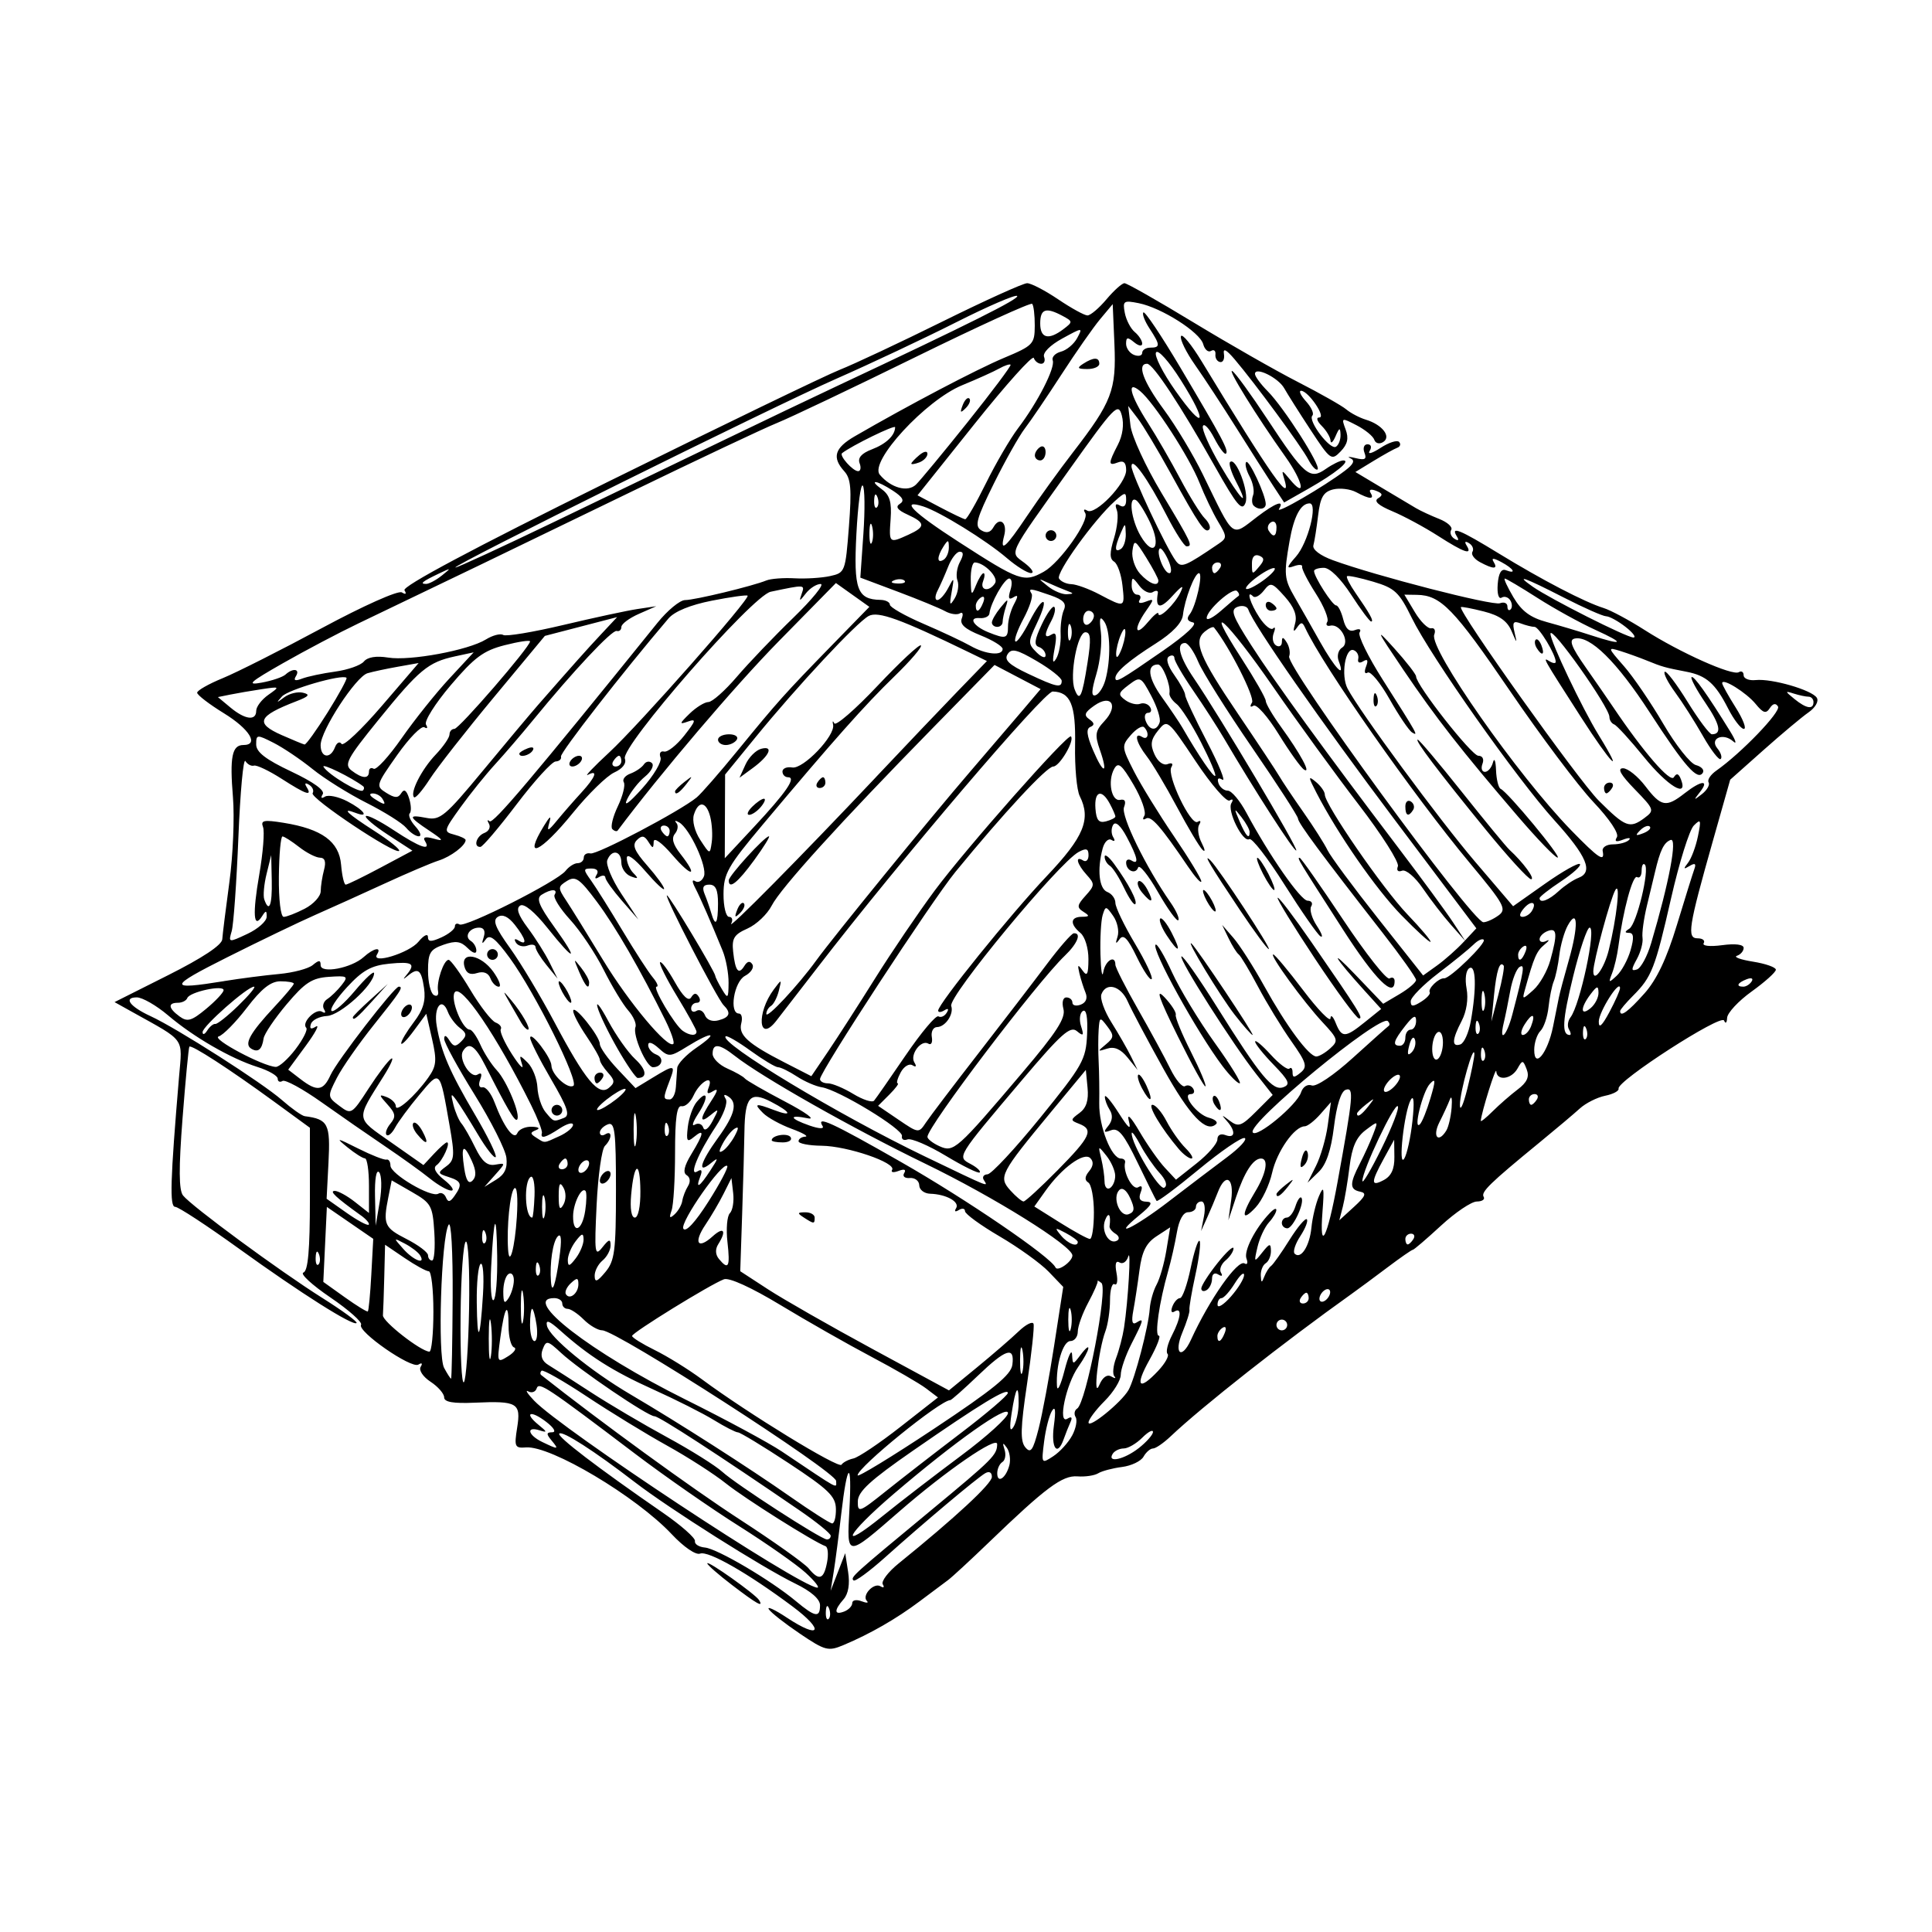 <?xml version="1.0" encoding="UTF-8" standalone="no"?>
<!-- Created with Inkscape (http://www.inkscape.org/) -->

<svg
   xmlns:dc="http://purl.org/dc/elements/1.1/"
   xmlns:cc="http://creativecommons.org/ns#"
   xmlns:rdf="http://www.w3.org/1999/02/22-rdf-syntax-ns#"
   xmlns:svg="http://www.w3.org/2000/svg"
   xmlns="http://www.w3.org/2000/svg"
   xmlns:sodipodi="http://sodipodi.sourceforge.net/DTD/sodipodi-0.dtd"
   xmlns:inkscape="http://www.inkscape.org/namespaces/inkscape"
   width="200mm"
   height="200mm"
   viewBox="0 0 200 200"
   version="1.1"
   id="svg8"
   inkscape:version="0.92.4 (unknown)"
   sodipodi:docname="abk-logo-vector.svg">
  <defs
     id="defs2" />
  <sodipodi:namedview
     id="base"
     pagecolor="#ffffff"
     bordercolor="#666666"
     borderopacity="1.0"
     inkscape:pageopacity="0.0"
     inkscape:pageshadow="2"
     inkscape:zoom="0.66"
     inkscape:cx="453.80952"
     inkscape:cy="415.58099"
     inkscape:document-units="mm"
     inkscape:current-layer="layer1"
     showgrid="false"
     inkscape:window-width="1920"
     inkscape:window-height="1031"
     inkscape:window-x="0"
     inkscape:window-y="22"
     inkscape:window-maximized="1" />
  <g
     inkscape:label="Layer 1"
     inkscape:groupmode="layer"
     id="layer1"
     transform="translate(0,-97)">
    <path
       style="fill:#000000;stroke-width:0.556"
       d="m 82.795,266.108 c -1.555,-1.047 -2.999,-2.182 -3.209,-2.522 -0.21,-0.34 0.635,0.054 1.877,0.877 3.476,2.3 3.944,1.349 0.575,-1.167 -4.62,-3.45 -8.719,-5.792 -9.567,-5.466 -0.443,0.17 -1.689,-0.683 -2.931,-2.006 -3.669,-3.909 -12.535,-9.19 -15.09,-8.988 -1.157,0.091 -1.229,-0.07 -0.915,-2.037 0.411,-2.569 0.036,-2.79 -4.387,-2.594 -2.237,0.099 -3.17,-0.063 -3.17,-0.552 0,-0.381 -0.633,-1.108 -1.407,-1.615 -0.78,-0.511 -1.237,-1.197 -1.026,-1.54 0.225,-0.365 0.129,-0.461 -0.235,-0.236 -0.739,0.457 -6.354,-3.444 -5.934,-4.123 0.161,-0.26 -1.267,-1.532 -3.174,-2.827 -1.906,-1.295 -3.164,-2.455 -2.794,-2.578 0.481,-0.16 0.673,-2.324 0.673,-7.606 v -7.382 l -3.752,-2.738 c -4.566,-3.332 -8.528,-5.9 -8.726,-5.656 -0.081,0.099 -0.398,3.433 -0.706,7.407 -0.401,5.182 -0.387,7.445 0.051,7.997 0.885,1.118 10.001,7.825 14.41,10.602 2.078,1.309 3.679,2.479 3.557,2.6 -0.352,0.352 -5.735,-3.052 -12.207,-7.719 -3.286,-2.369 -6.245,-4.308 -6.577,-4.308 -0.585,0 -0.504,-2.71 0.402,-13.456 0.349,-4.143 0.739,-3.604 -4.868,-6.73 l -1.807,-1.008 5.545,-2.786 c 3.561,-1.789 5.567,-3.119 5.606,-3.717 0.033,-0.513 0.366,-3.183 0.739,-5.935 0.373,-2.752 0.538,-6.706 0.366,-8.787 -0.343,-4.154 -0.096,-5.388 1.077,-5.388 1.655,0 0.646,-1.651 -2.005,-3.283 -1.529,-0.941 -2.779,-1.9 -2.777,-2.132 8.66e-4,-0.232 1.189,-0.908 2.64,-1.502 1.451,-0.594 6.071,-2.927 10.266,-5.184 4.325,-2.327 7.913,-3.928 8.285,-3.698 0.407,0.251 0.51,0.168 0.27,-0.22 -0.252,-0.407 7.085,-4.319 21.004,-11.199 11.765,-5.815 22.595,-11.048 24.065,-11.63 1.471,-0.582 6.268,-2.835 10.661,-5.008 4.393,-2.173 8.32,-3.951 8.727,-3.951 0.407,0 1.852,0.75 3.211,1.668 1.359,0.917 2.725,1.668 3.036,1.668 0.311,0 1.196,-0.75 1.968,-1.668 0.772,-0.917 1.61,-1.668 1.863,-1.668 0.253,0 3.458,1.821 7.123,4.046 3.665,2.226 8.54,5.008 10.833,6.182 2.293,1.175 4.544,2.451 5.003,2.836 0.459,0.385 1.374,0.865 2.034,1.066 1.705,0.519 2.664,1.769 1.778,2.317 -0.388,0.24 -0.786,0.134 -0.911,-0.24 -0.122,-0.366 -0.945,-1.04 -1.829,-1.497 -1.572,-0.813 -1.597,-0.803 -1.139,0.429 0.342,0.919 0.202,1.534 -0.516,2.276 -0.948,0.98 -1.061,0.899 -3.119,-2.237 -1.174,-1.789 -2.397,-3.724 -2.718,-4.298 -0.611,-1.097 -3.031,-2.285 -3.031,-1.488 0,0.254 0.592,1.059 1.316,1.789 1.688,1.702 5.535,7.724 5.169,8.091 -0.154,0.154 -0.588,-0.305 -0.965,-1.019 -0.73,-1.383 -5.51,-7.887 -7.621,-10.369 -0.87,-1.023 -1.219,-1.197 -1.112,-0.555 0.086,0.515 -0.094,0.89 -0.4,0.834 -0.306,-0.056 -0.522,-0.413 -0.48,-0.791 0.042,-0.379 -0.163,-0.541 -0.454,-0.361 -0.292,0.18 -0.657,-0.135 -0.812,-0.701 -0.339,-1.241 -4.319,-3.77 -6.674,-4.241 -1.563,-0.313 -1.678,-0.233 -1.442,1.003 0.141,0.738 0.604,1.631 1.029,1.983 0.425,0.353 0.772,0.891 0.772,1.197 0,0.31 -0.369,0.25 -0.834,-0.136 -0.679,-0.563 -0.834,-0.535 -0.834,0.15 0,0.463 0.375,0.986 0.834,1.162 0.459,0.176 0.834,0.078 0.834,-0.218 0,-0.296 0.375,-0.538 0.834,-0.538 1.056,0 1.046,-0.271 -0.075,-1.983 -0.5,-0.763 -0.785,-1.511 -0.634,-1.663 0.151,-0.151 1.874,2.42 3.828,5.715 4.421,7.455 5.024,8.595 4.715,8.904 -0.136,0.136 -0.681,-0.589 -1.211,-1.611 -0.53,-1.022 -1.06,-1.577 -1.176,-1.233 -0.116,0.344 0.686,2.158 1.784,4.03 2.074,3.539 3.19,4.687 1.638,1.685 -0.489,-0.946 -0.764,-1.844 -0.611,-1.997 0.596,-0.596 2.008,3.116 1.603,4.212 -0.346,0.936 -0.872,0.314 -3.143,-3.716 -3.609,-6.404 -6.429,-10.676 -7.048,-10.676 -1.08,0 -0.402,1.851 1.74,4.75 1.233,1.669 3.047,4.686 4.03,6.704 3.322,6.815 2.89,6.479 5.63,4.389 1.904,-1.452 2.869,-1.798 2.258,-0.81 -0.375,0.607 4.655,-2.314 6.836,-3.969 0.89,-0.676 1.054,-1.053 0.556,-1.281 -0.388,-0.178 -0.145,-0.184 0.541,-0.014 0.969,0.24 1.173,0.115 0.913,-0.561 -0.185,-0.483 -0.046,-0.87 0.314,-0.87 0.376,0 0.469,0.291 0.22,0.695 -0.236,0.382 0.272,0.237 1.127,-0.322 0.855,-0.559 1.721,-0.838 1.924,-0.619 0.203,0.219 0.119,0.49 -0.187,0.603 -0.306,0.112 -1.407,0.723 -2.447,1.357 l -1.891,1.153 2.725,1.628 c 1.499,0.895 3.1,1.85 3.559,2.121 0.459,0.271 1.536,0.771 2.394,1.111 0.858,0.34 1.417,0.849 1.242,1.133 -0.175,0.283 -0.025,0.696 0.332,0.917 0.406,0.251 0.502,0.161 0.254,-0.24 -0.687,-1.112 0.292,-0.714 4.347,1.769 4.477,2.741 8.866,5.025 10.842,5.642 0.74,0.231 2.656,1.259 4.257,2.283 3.642,2.329 9.086,4.765 9.744,4.358 0.273,-0.169 0.496,-0.024 0.496,0.322 0,0.346 0.563,0.569 1.251,0.496 1.666,-0.176 5.828,1.031 6.324,1.834 0.225,0.363 -0.148,1.017 -0.862,1.514 -0.692,0.481 -2.798,2.244 -4.68,3.919 l -3.423,3.046 -1.797,6.348 c -2.536,8.959 -2.709,10.074 -1.567,10.074 0.511,0 0.789,0.226 0.618,0.503 -0.177,0.286 0.649,0.374 1.913,0.205 1.37,-0.184 2.224,-0.074 2.224,0.284 0,0.321 -0.312,0.687 -0.694,0.814 -0.381,0.127 0.369,0.401 1.668,0.609 1.299,0.208 2.361,0.582 2.361,0.833 0,0.25 -1.126,1.263 -2.502,2.252 -1.376,0.988 -2.521,2.219 -2.545,2.735 -0.025,0.526 -0.163,0.647 -0.314,0.275 -0.292,-0.717 -11.129,6.275 -10.921,7.046 0.065,0.239 -0.561,0.572 -1.39,0.74 -0.829,0.168 -2.007,0.76 -2.619,1.316 -0.611,0.556 -2.485,2.137 -4.164,3.512 -5.172,4.239 -6.1,5.142 -5.794,5.637 0.162,0.263 -0.157,0.48 -0.71,0.484 -0.553,0.003 -2.223,1.129 -3.712,2.502 -1.488,1.373 -2.799,2.496 -2.914,2.496 -0.114,0 -1.285,0.813 -2.603,1.807 -1.318,0.994 -3.008,2.243 -3.757,2.777 -7,4.989 -15.471,11.658 -18.715,14.734 -0.726,0.688 -1.545,1.251 -1.822,1.251 -0.277,0 -0.716,0.381 -0.977,0.846 -0.261,0.465 -1.266,0.947 -2.236,1.069 -0.969,0.123 -2.074,0.416 -2.457,0.652 -0.382,0.236 -1.348,0.379 -2.147,0.319 -1.567,-0.119 -3.276,1.154 -9.18,6.842 -1.904,1.834 -3.8,3.585 -4.213,3.891 -0.413,0.306 -1.752,1.306 -2.974,2.224 -2.393,1.796 -5.092,3.345 -7.833,4.499 -1.606,0.676 -1.905,0.598 -4.546,-1.18 z m 3.031,-2.589 c -0.177,-0.443 -0.309,-0.312 -0.336,0.336 -0.024,0.586 0.107,0.914 0.292,0.73 0.185,-0.185 0.204,-0.664 0.044,-1.065 z m -0.936,-0.341 c 0,-0.64 -0.929,-1.452 -2.576,-2.252 -3.341,-1.623 -13.045,-7.759 -16.603,-10.498 -4.201,-3.234 -7.491,-5.348 -7.815,-5.024 -0.286,0.286 3.926,3.505 10.712,8.185 1.899,1.31 3.4,2.634 3.335,2.944 -0.064,0.309 0.401,0.61 1.035,0.668 1.276,0.117 6.813,3.381 9.41,5.547 2.001,1.668 2.501,1.754 2.501,0.429 z m 3.335,-0.23 c 0,-0.306 0.43,-0.391 0.956,-0.189 0.526,0.202 0.778,0.189 0.561,-0.028 -0.566,-0.566 0.718,-1.946 1.412,-1.517 0.318,0.197 0.423,0.106 0.233,-0.202 -0.19,-0.308 0.55,-1.285 1.645,-2.17 5.856,-4.736 9.647,-8.253 9.647,-8.951 0,-0.474 -0.275,-0.625 -0.695,-0.38 -0.864,0.505 -6.378,5.139 -10.354,8.701 -1.644,1.473 -3.117,2.549 -3.275,2.391 -0.328,-0.328 -0.14,-0.498 8.018,-7.25 6.441,-5.331 6.84,-5.731 6.853,-6.859 0.01,-0.887 -5.26,2.738 -10.112,6.956 -5.541,4.816 -5.455,4.818 -5.184,-0.159 0.287,-5.272 -0.216,-5.016 -0.845,0.43 -0.259,2.236 -0.611,4.941 -0.784,6.011 l -0.314,1.946 0.755,-1.946 0.755,-1.946 0.301,1.946 c 0.193,1.249 0.025,2.26 -0.47,2.823 -1.006,1.145 -0.98,1.669 0.063,1.269 0.459,-0.176 0.834,-0.57 0.834,-0.876 z m -4.814,-3.126 c -0.95,-0.867 -4.07,-3.054 -6.934,-4.86 -2.864,-1.806 -7.685,-5.161 -10.714,-7.456 -9.214,-6.982 -9.973,-7.486 -10.21,-6.774 -0.121,0.364 -0.512,0.501 -0.868,0.304 -0.356,-0.197 -0.083,0.234 0.606,0.957 2.853,2.992 27.376,19.192 29.305,19.359 0.297,0.026 -0.236,-0.663 -1.186,-1.53 z m 2.202,-1.064 c 0.163,-0.841 0.095,-1.603 -0.153,-1.694 -1.246,-0.458 -8.353,-4.937 -10.299,-6.49 -1.223,-0.977 -3.975,-2.746 -6.115,-3.931 -2.14,-1.185 -5.877,-3.473 -8.304,-5.083 -2.427,-1.61 -4.533,-2.808 -4.679,-2.662 -0.146,0.146 -0.162,0.348 -0.034,0.449 6.111,4.828 15.625,11.749 20.522,14.927 3.516,2.282 6.736,4.569 7.156,5.082 1.077,1.315 1.564,1.163 1.906,-0.597 z m 0.382,-2.779 c -0.004,-0.229 -1.442,-1.401 -3.196,-2.603 -8.443,-5.788 -14.571,-9.765 -15.045,-9.765 -0.699,0 -7.765,-4.792 -9.669,-6.557 -1.408,-1.305 -1.539,-1.331 -1.906,-0.376 -0.264,0.688 -0.075,1.22 0.577,1.617 0.534,0.325 2.517,1.598 4.407,2.828 1.89,1.23 5.438,3.324 7.884,4.653 2.446,1.329 5.027,2.947 5.736,3.594 1.411,1.289 10.13,6.931 10.801,6.99 0.229,0.02 0.414,-0.151 0.41,-0.381 z m 13.487,-8.284 c 2.675,-1.99 4.864,-3.976 4.864,-4.413 0,-0.938 -5.449,2.916 -11.813,8.354 -4.967,4.244 -5.895,6.134 -1.112,2.264 1.758,-1.422 5.385,-4.214 8.06,-6.204 z m -12.949,5.504 c -0.021,-1.297 -0.76,-2.013 -4.876,-4.725 -2.668,-1.758 -5.039,-3.196 -5.267,-3.196 -0.229,0 -1.349,-0.573 -2.489,-1.274 -1.14,-0.701 -3.95,-2.119 -6.243,-3.152 -4.204,-1.894 -6.736,-3.496 -9.646,-6.104 -1.168,-1.047 -1.534,-1.18 -1.39,-0.504 0.252,1.177 4.489,4.661 8.636,7.1 4.991,2.936 12.28,7.601 16.576,10.61 2.14,1.499 4.079,2.737 4.308,2.75 0.229,0.014 0.406,-0.663 0.392,-1.504 z m 12.934,-7.848 c 2.667,-2.028 4.856,-3.895 4.864,-4.149 0.02,-0.605 -2.854,1.143 -9.831,5.978 -4.413,3.058 -5.681,4.223 -5.698,5.232 -0.02,1.224 0.144,1.165 2.897,-1.038 1.605,-1.285 5.1,-3.995 7.767,-6.023 z m -12.909,4.962 c 0,-0.946 -22.75,-15.598 -24.218,-15.598 -0.438,0 -1.297,-0.5 -1.909,-1.112 -0.611,-0.611 -1.362,-1.112 -1.668,-1.112 -0.306,0 -0.556,-0.25 -0.556,-0.556 0,-0.306 -0.375,-0.556 -0.834,-0.556 -3.482,0 3.813,5.64 13.56,10.484 4.16,2.067 8.661,4.494 10.001,5.393 6.176,4.14 5.623,3.84 5.623,3.057 z m 18.242,-12.026 c 0.256,-1.961 -0.656,-1.669 -3.601,1.153 -1.436,1.376 -2.708,2.502 -2.828,2.502 -1.025,0 -9.59,6.951 -9.59,7.783 0,0.235 3.565,-1.939 7.921,-4.831 6.138,-4.074 7.961,-5.562 8.097,-6.607 z m -0.311,10.395 c 0.152,-0.582 0.034,-1.399 -0.263,-1.815 -0.416,-0.582 -0.47,-0.536 -0.234,0.199 0.168,0.525 0.067,1.103 -0.226,1.284 -0.292,0.181 -0.532,0.704 -0.532,1.162 0,1.108 0.904,0.51 1.254,-0.829 z m -16.148,-0.701 c 0.522,-0.112 2.707,-1.579 4.854,-3.261 l 3.904,-3.057 -1.235,-0.937 c -0.679,-0.515 -3.239,-1.996 -5.688,-3.291 -2.449,-1.295 -6.677,-3.7 -9.397,-5.346 -2.99,-1.809 -5.297,-2.86 -5.837,-2.658 -1.405,0.525 -9.509,5.524 -9.509,5.866 0,0.169 1.063,0.831 2.363,1.471 1.299,0.64 3.488,1.997 4.864,3.016 4.767,3.531 14.17,9.286 14.45,8.844 0.155,-0.244 0.709,-0.535 1.231,-0.647 z m 22.649,-2.377 c 0.392,-0.733 0.555,-1.59 0.361,-1.904 -0.194,-0.314 -0.123,-0.712 0.157,-0.885 0.919,-0.568 3.211,-12.445 2.51,-13.003 -0.274,-0.218 -0.451,-0.303 -0.392,-0.188 0.059,0.115 -0.379,1.116 -0.973,2.225 -0.594,1.108 -1.08,2.457 -1.08,2.996 0,0.54 -0.344,0.981 -0.764,0.981 -0.772,0 -1.515,2.481 -1.393,4.656 0.036,0.65 0.388,-0.07 0.78,-1.598 0.393,-1.529 0.746,-2.279 0.785,-1.668 0.07,1.097 0.082,1.098 0.887,0.033 1.204,-1.592 0.993,-0.517 -0.244,1.241 -1.273,1.809 -2.154,6.009 -1.127,5.375 0.434,-0.268 0.543,-0.143 0.314,0.362 -0.192,0.425 -0.504,1.21 -0.693,1.745 -0.66,1.872 -1.335,0.951 -1.019,-1.39 0.212,-1.569 0.146,-2.082 -0.198,-1.529 -0.285,0.459 -0.65,1.886 -0.813,3.172 -0.292,2.314 -0.282,2.33 0.946,1.525 0.683,-0.447 1.563,-1.413 1.955,-2.147 z m 6.9,1.3 c 0.806,-0.634 1.465,-1.384 1.465,-1.668 0,-0.284 -0.5,-0.015 -1.112,0.596 -0.611,0.611 -1.472,1.112 -1.913,1.112 -0.441,0 -0.956,0.25 -1.145,0.556 -0.611,0.988 1.197,0.59 2.704,-0.596 z m -8.753,-10.685 0.929,-6 -1.502,-1.567 c -0.826,-0.862 -3.114,-2.51 -5.084,-3.662 -1.97,-1.152 -3.582,-2.327 -3.582,-2.61 0,-0.283 -0.289,-0.337 -0.642,-0.119 -0.375,0.232 -0.492,0.154 -0.281,-0.187 0.406,-0.657 -1.012,-1.448 -2.688,-1.5 -0.61,-0.019 -1.116,-0.409 -1.125,-0.868 -0.009,-0.459 -0.445,-0.8 -0.969,-0.758 -0.54,0.043 -0.796,-0.178 -0.59,-0.511 0.229,-0.37 0.009,-0.452 -0.591,-0.222 -0.525,0.201 -0.821,0.151 -0.658,-0.112 0.453,-0.732 -4.617,-2.466 -7.303,-2.497 -1.312,-0.015 -2.385,-0.225 -2.385,-0.465 0,-0.241 0.313,-0.455 0.695,-0.476 0.382,-0.022 -0.25,-0.386 -1.406,-0.81 -1.155,-0.424 -2.487,-1.157 -2.958,-1.629 -1.001,-1.001 -0.811,-1.054 1.132,-0.315 1.979,0.752 1.786,0.229 -0.316,-0.858 -2.162,-1.118 -2.697,-0.515 -2.749,3.096 -0.02,1.376 -0.125,5.189 -0.234,8.474 l -0.199,5.973 2.879,1.876 c 1.583,1.032 6.444,3.807 10.802,6.168 l 7.924,4.292 2.916,-2.393 c 1.604,-1.316 3.534,-2.986 4.29,-3.71 0.756,-0.724 1.454,-1.078 1.551,-0.785 0.098,0.293 -0.207,3.104 -0.677,6.247 -0.673,4.501 -0.711,5.887 -0.179,6.528 0.559,0.674 0.795,0.349 1.374,-1.891 0.384,-1.488 1.116,-5.405 1.627,-8.705 z M 83.222,223.043 c -0.713,-0.461 -0.692,-0.54 0.139,-0.547 0.535,-0.004 0.973,0.242 0.973,0.547 0,0.678 -0.063,0.678 -1.112,0 z m -3.335,-8.001 c 0,-0.527 1.664,-0.793 1.961,-0.313 0.181,0.292 -0.186,0.532 -0.816,0.532 -0.63,0 -1.145,-0.098 -1.145,-0.218 z M 57.095,246.113 c -0.558,-0.672 -0.544,-0.836 0.071,-0.846 0.439,-0.007 0.176,-0.464 -0.618,-1.074 -1.629,-1.252 -2.366,-0.973 -0.802,0.303 0.922,0.752 0.936,0.831 0.098,0.568 -1.411,-0.444 -1.195,0.494 0.278,1.204 1.696,0.818 1.771,0.806 0.973,-0.155 z m 48.354,-3.845 c 0.011,-2.15 -0.31,-1.682 -0.731,1.065 -0.232,1.514 -0.171,1.958 0.191,1.39 0.292,-0.459 0.535,-1.563 0.54,-2.455 z m 11.37,-1.366 c 0.653,-1.131 2.072,-6.552 2.201,-8.409 0.053,-0.764 0.371,-1.89 0.707,-2.502 0.336,-0.611 0.791,-2.198 1.01,-3.525 l 0.4,-2.413 -1.42,0.93 c -1.067,0.699 -1.505,1.575 -1.761,3.525 -0.187,1.427 -0.477,3.314 -0.642,4.193 -0.205,1.087 -0.105,1.477 0.314,1.218 0.83,-0.513 0.791,-0.338 -0.496,2.187 -0.611,1.199 -1.112,2.647 -1.112,3.218 0,0.57 -0.75,1.787 -1.668,2.705 -0.917,0.917 -1.668,1.921 -1.668,2.23 0,0.678 3.397,-2.08 4.135,-3.357 z m -1.778,-1.407 c 0.385,0.222 0.528,0.212 0.318,-0.021 -0.21,-0.233 -0.128,-1.086 0.181,-1.896 0.309,-0.809 0.678,-2.222 0.82,-3.139 0.423,-2.739 0.756,-8.416 0.432,-7.359 -0.165,0.539 -0.568,0.814 -0.895,0.612 -0.387,-0.239 -0.497,0.14 -0.316,1.088 0.153,0.801 0.064,1.323 -0.197,1.162 -0.262,-0.162 -0.476,0.58 -0.476,1.648 0,1.068 -0.216,2.521 -0.48,3.229 -0.725,1.943 -1.319,7.188 -0.63,5.559 0.342,-0.809 0.804,-1.137 1.244,-0.884 z m -66.481,-7.036 c 0.072,-3.97 -0.081,-7.087 -0.339,-6.927 -0.259,0.16 -0.503,3.593 -0.542,7.629 -0.04,4.036 0.113,7.153 0.339,6.927 0.226,-0.226 0.47,-3.659 0.542,-7.629 z m 71.348,6.429 c 0.717,-0.763 1.146,-1.545 0.953,-1.738 -0.193,-0.193 0.015,-1.057 0.461,-1.92 0.936,-1.811 1.058,-2.955 0.262,-2.463 -0.315,0.195 -0.408,-0.028 -0.218,-0.523 0.182,-0.474 0.537,-0.863 0.788,-0.863 0.251,0 0.747,-1.396 1.101,-3.101 0.354,-1.706 0.769,-2.976 0.922,-2.824 0.153,0.153 -0.04,1.736 -0.429,3.518 -0.389,1.782 -0.666,3.411 -0.617,3.62 0.05,0.209 -0.283,1.272 -0.739,2.363 -0.908,2.174 -0.073,2.855 0.898,0.733 1.92,-4.196 4.834,-8.342 5.551,-7.899 0.279,0.172 0.366,-0.055 0.193,-0.504 -0.299,-0.78 0.902,-3.128 2.404,-4.7 0.971,-1.016 0.889,-0.116 -0.088,0.969 -0.435,0.483 -0.965,1.628 -1.178,2.545 -0.371,1.599 -0.351,1.622 0.495,0.556 0.764,-0.962 0.885,-0.985 0.9,-0.172 0.01,0.517 -0.232,1.095 -0.538,1.284 -0.306,0.189 -0.536,0.767 -0.512,1.284 0.036,0.767 0.102,0.787 0.361,0.106 0.175,-0.459 0.493,-0.959 0.707,-1.112 0.214,-0.153 1.07,-1.365 1.902,-2.693 0.832,-1.328 1.64,-2.288 1.795,-2.133 0.155,0.155 -0.147,0.937 -0.671,1.738 -0.524,0.8 -0.79,1.618 -0.591,1.818 0.639,0.639 1.549,-0.773 1.739,-2.698 0.101,-1.028 0.452,-2.494 0.781,-3.258 0.499,-1.161 0.559,-0.898 0.365,1.598 -0.341,4.384 0.497,2.765 1.546,-2.988 1.646,-9.028 1.725,-9.905 0.861,-9.617 -0.49,0.163 -0.941,1.576 -1.219,3.826 -0.303,2.455 -0.798,3.914 -1.587,4.679 l -1.147,1.112 0.877,-1.748 c 0.482,-0.962 1.026,-2.838 1.209,-4.169 l 0.333,-2.421 -1.101,1.251 c -0.605,0.688 -1.33,1.251 -1.61,1.251 -1.06,0 -2.878,2.59 -3.377,4.811 -0.285,1.27 -1.051,2.881 -1.702,3.579 -1.488,1.597 -1.523,0.791 -0.069,-1.594 1.166,-1.913 1.445,-3.461 0.622,-3.461 -0.81,0 -1.727,1.412 -2.576,3.97 l -0.805,2.423 0.292,-2.085 c 0.326,-2.325 -0.587,-2.878 -1.377,-0.834 -0.266,0.688 -0.766,1.876 -1.111,2.64 l -0.628,1.39 0.3,-1.529 c 0.17,-0.864 0.054,-1.529 -0.266,-1.529 -0.312,0 -0.566,0.25 -0.566,0.556 0,0.306 -0.364,0.556 -0.809,0.556 -0.501,0 -0.943,0.793 -1.163,2.085 -0.195,1.147 -0.605,2.96 -0.912,4.03 -0.918,3.202 -1.417,6.671 -0.959,6.671 0.236,0 -0.201,1.126 -0.969,2.502 -1.539,2.753 -1.11,3.273 0.918,1.114 z m 4.449,-8.509 c 0,-0.282 0.75,-1.457 1.668,-2.611 0.917,-1.154 1.668,-1.845 1.668,-1.534 0,0.31 -0.372,0.873 -0.828,1.251 -0.455,0.378 -0.667,0.947 -0.47,1.266 0.208,0.336 0.089,0.412 -0.284,0.182 -0.376,-0.232 -0.642,-0.051 -0.642,0.437 0,0.459 -0.25,0.988 -0.556,1.177 -0.306,0.189 -0.556,0.113 -0.556,-0.169 z m 8.338,-6.78 c 0,-0.306 0.233,-0.556 0.518,-0.556 0.285,0 0.683,-0.519 0.885,-1.154 0.201,-0.635 0.475,-1.044 0.609,-0.911 0.414,0.414 -0.84,3.176 -1.442,3.176 -0.313,0 -0.57,-0.25 -0.57,-0.556 z M 132.14,220.61 c 0,-0.115 0.438,-0.553 0.973,-0.973 0.882,-0.691 0.901,-0.672 0.21,0.21 -0.726,0.926 -1.183,1.22 -1.183,0.763 z m 2.63,-3.726 c 0.197,-0.752 0.449,-1.004 0.587,-0.587 0.134,0.401 -0.021,0.993 -0.344,1.316 -0.413,0.413 -0.485,0.195 -0.243,-0.729 z m -87.911,14.454 c 0.026,-4.814 -0.155,-8.025 -0.424,-7.544 -0.766,1.368 -1.147,13.527 -0.464,14.802 0.331,0.618 0.656,1.123 0.722,1.123 0.067,0 0.141,-3.772 0.166,-8.382 z m 58.991,5.47 c -0.133,-0.691 -0.247,-0.257 -0.253,0.966 -0.006,1.223 0.103,1.789 0.242,1.257 0.139,-0.531 0.144,-1.532 0.011,-2.224 z m -55.023,-2.776 c -0.124,-0.999 -0.228,-0.316 -0.231,1.519 -0.004,1.834 0.098,2.652 0.225,1.817 0.127,-0.835 0.129,-2.336 0.006,-3.335 z m 2.382,2.447 c -0.309,-0.103 -0.561,-1.083 -0.561,-2.179 0,-2.669 -0.408,-2.113 -0.852,1.162 -0.353,2.601 -0.334,2.646 0.807,1.934 0.642,-0.401 0.915,-0.814 0.607,-0.916 z m -8.344,-3.708 c 0,-2.293 -0.215,-4.169 -0.478,-4.169 -0.263,0 -1.389,-0.618 -2.501,-1.373 l -2.023,-1.373 -0.083,3.319 c -0.046,1.825 -0.108,3.619 -0.139,3.987 -0.052,0.628 3.902,3.72 4.808,3.761 0.229,0.01 0.417,-1.858 0.417,-4.151 z m 10.68,1.39 c -0.135,-0.917 -0.341,-1.668 -0.46,-1.668 -0.118,0 -0.215,0.75 -0.215,1.668 0,0.917 0.207,1.668 0.46,1.668 0.253,0 0.349,-0.75 0.215,-1.668 z m 71.247,0.805 c 0.19,-0.495 0.097,-0.718 -0.218,-0.523 -0.302,0.187 -0.55,0.575 -0.55,0.863 0,0.8 0.398,0.623 0.768,-0.34 z m -76.793,-3.969 c 0.117,-1.893 0.01,-3.317 -0.238,-3.164 -0.248,0.153 -0.43,1.952 -0.406,3.998 0.052,4.385 0.345,4.005 0.644,-0.834 z m 60.843,1.635 c -0.14,-0.535 -0.254,-0.097 -0.254,0.973 0,1.07 0.114,1.508 0.254,0.973 0.14,-0.535 0.14,-1.411 0,-1.946 z m -56.685,-1.66 c -0.128,-0.845 -0.236,-0.286 -0.24,1.243 -0.004,1.529 0.1,2.22 0.232,1.536 0.132,-0.684 0.135,-1.934 0.008,-2.779 z m 79.093,3.189 c 0,-0.306 -0.25,-0.556 -0.556,-0.556 -0.306,0 -0.556,0.25 -0.556,0.556 0,0.306 0.25,0.556 0.556,0.556 0.306,0 0.556,-0.25 0.556,-0.556 z m -94.812,-5.221 0.201,-3.695 -2.401,-1.652 -2.401,-1.652 -0.184,3.881 -0.184,3.881 2.224,1.589 c 1.223,0.874 2.296,1.534 2.384,1.466 0.088,-0.068 0.251,-1.786 0.362,-3.818 z m 90.35,0.048 c -0.008,-0.365 -0.441,0.024 -0.963,0.865 -0.521,0.841 -1.14,1.529 -1.375,1.529 -0.235,0 -0.419,0.313 -0.41,0.695 0.01,0.382 0.635,-0.007 1.39,-0.865 0.755,-0.858 1.365,-1.858 1.357,-2.224 z m -77.318,-1.947 c -0.073,-4.85 -0.338,-4.38 -0.624,1.106 -0.106,2.043 0.005,3.591 0.247,3.441 0.242,-0.15 0.412,-2.196 0.376,-4.548 z m 1.724,2.501 c 0.004,-0.553 -0.242,-0.851 -0.547,-0.662 -0.306,0.189 -0.552,1.017 -0.547,1.839 0.007,1.17 0.126,1.314 0.547,0.662 0.296,-0.459 0.543,-1.286 0.547,-1.839 z m 82.28,1.839 c 0,-0.306 -0.11,-0.556 -0.245,-0.556 -0.135,0 -0.4,0.25 -0.589,0.556 -0.189,0.306 -0.079,0.556 0.245,0.556 0.324,0 0.589,-0.25 0.589,-0.556 z m 2.224,-0.622 c 0,-0.306 -0.25,-0.401 -0.556,-0.212 -0.306,0.189 -0.556,0.594 -0.556,0.899 0,0.306 0.25,0.401 0.556,0.212 0.306,-0.189 0.556,-0.594 0.556,-0.899 z m -77.824,-0.823 c 0,-0.676 -0.139,-0.695 -0.775,-0.106 -0.427,0.394 -0.659,0.908 -0.517,1.143 0.385,0.636 1.293,-0.092 1.293,-1.037 z m -1.971,-2.725 c 0.263,-1.849 0.209,-2.593 -0.16,-2.224 -0.51,0.511 -0.851,2.764 -0.707,4.679 0.105,1.403 0.463,0.389 0.867,-2.455 z m 5.862,-6.993 c 0,-6.125 -0.119,-7.102 -0.834,-6.828 -0.459,0.176 -0.834,0.558 -0.834,0.849 0,0.291 0.25,0.375 0.556,0.186 0.74,-0.457 0.713,0.454 -0.035,1.202 -0.325,0.325 -0.71,3.064 -0.855,6.087 -0.242,5.019 -0.191,5.403 0.59,4.418 0.689,-0.869 0.855,-0.909 0.855,-0.207 0,0.48 -0.375,1.183 -0.834,1.564 -0.459,0.381 -0.826,1.099 -0.815,1.597 0.014,0.704 0.262,0.613 1.112,-0.408 0.962,-1.155 1.093,-2.168 1.093,-8.46 z m -1.668,-1.002 c 0,-0.306 0.25,-0.711 0.556,-0.899 0.306,-0.189 0.556,-0.093 0.556,0.212 0,0.306 -0.25,0.71 -0.556,0.899 -0.306,0.189 -0.556,0.093 -0.556,-0.212 z m -6.291,8.724 c -0.177,-0.443 -0.309,-0.312 -0.336,0.336 -0.024,0.586 0.107,0.914 0.292,0.73 0.185,-0.185 0.204,-0.664 0.044,-1.065 z m 55.209,-0.975 c 0,-0.987 -8.122,-6.054 -15.221,-9.495 -7.54,-3.655 -16.949,-8.982 -19.734,-11.173 -1.608,-1.265 -2.29,-1.324 -2.29,-0.199 0,0.465 0.688,1.148 1.529,1.517 0.841,0.369 1.654,0.832 1.807,1.028 0.153,0.196 2.029,1.275 4.169,2.397 2.14,1.122 3.203,1.9 2.363,1.728 -2.036,-0.415 -1.946,0.011 0.158,0.745 1,0.348 1.552,0.371 1.357,0.054 -0.699,-1.131 0.919,-0.389 8.114,3.721 6.8,3.884 15.522,9.837 15.996,10.917 0.21,0.48 1.753,-0.612 1.753,-1.241 z m -78,-0.137 c -0.177,-0.443 -0.309,-0.312 -0.336,0.336 -0.024,0.586 0.107,0.914 0.292,0.73 0.185,-0.185 0.204,-0.664 0.044,-1.065 z m 27.397,-1.531 c -0.014,-0.693 -0.181,-0.65 -0.834,0.212 -0.449,0.593 -0.808,1.469 -0.798,1.946 0.014,0.693 0.181,0.65 0.834,-0.212 0.449,-0.593 0.808,-1.469 0.798,-1.946 z m 14.894,0.284 c -0.153,-1.355 -0.041,-2.7 0.249,-2.99 0.29,-0.29 0.445,-1.227 0.344,-2.082 l -0.182,-1.555 -0.814,1.627 c -0.448,0.895 -1.288,2.329 -1.867,3.187 -1.268,1.879 -0.82,2.627 0.732,1.222 1.159,-1.049 1.478,-0.604 0.583,0.812 -0.327,0.517 -0.299,1.076 0.077,1.529 0.987,1.189 1.169,0.826 0.879,-1.749 z m -31.829,1.354 c -0.188,-0.304 -0.891,-0.841 -1.561,-1.193 -1.211,-0.635 -1.212,-0.631 -0.161,0.553 1.061,1.195 2.365,1.679 1.722,0.64 z m 1.483,-2.378 c -0.171,-2.738 -0.323,-3.013 -2.297,-4.149 l -2.114,-1.217 -0.343,1.716 c -0.57,2.852 -0.429,3.178 1.88,4.357 1.223,0.624 2.224,1.379 2.224,1.679 0,0.3 0.188,0.545 0.417,0.545 0.229,4.2e-4 0.335,-1.319 0.234,-2.931 z m 8.543,-1.557 c 0.13,-2.047 0.017,-3.272 -0.274,-2.972 -0.432,0.445 -0.786,3.967 -0.633,6.301 0.128,1.949 0.706,-0.175 0.907,-3.329 z m -3.255,1.604 c -0.177,-0.443 -0.309,-0.312 -0.336,0.336 -0.024,0.586 0.107,0.914 0.292,0.73 0.185,-0.185 0.204,-0.664 0.044,-1.065 z m 61.324,0.958 c 0,-0.142 -0.563,-0.558 -1.251,-0.925 -1.134,-0.604 -1.18,-0.58 -0.488,0.258 0.71,0.861 1.739,1.255 1.739,0.666 z m 3.903,-0.846 c -0.364,-0.225 -0.641,-0.569 -0.615,-0.764 0.162,-1.212 -0.096,-1.579 -0.458,-0.652 -0.449,1.149 0.427,2.621 1.259,2.115 0.262,-0.159 0.178,-0.473 -0.186,-0.699 z m 30.84,0.549 c 0.189,-0.306 0.079,-0.556 -0.245,-0.556 -0.324,0 -0.589,0.25 -0.589,0.556 0,0.306 0.11,0.556 0.245,0.556 0.135,0 0.4,-0.25 0.589,-0.556 z m -33.075,-2.747 c 0,-1.511 -0.262,-2.909 -0.583,-3.107 -0.396,-0.245 -0.368,-0.619 0.088,-1.168 0.441,-0.531 0.483,-0.996 0.122,-1.356 -0.661,-0.661 -2.941,1.002 -4.635,3.382 l -1.158,1.627 2.666,1.674 c 1.466,0.921 2.854,1.679 3.083,1.685 0.229,0.006 0.417,-1.225 0.417,-2.736 z m -37.956,-4.82 c -0.491,-0.491 -4.936,5.863 -4.544,6.497 0.248,0.401 1.235,-0.665 2.594,-2.803 1.207,-1.898 2.084,-3.56 1.95,-3.694 z m -37.957,5.098 c -2.568,-1.848 -3.263,-2.5 -2.682,-2.516 0.341,-0.01 1.279,0.501 2.085,1.134 l 1.465,1.152 v -2.82 c 0,-1.551 -0.188,-2.825 -0.417,-2.832 -0.229,-0.007 -1.042,-0.521 -1.807,-1.143 -1.265,-1.03 -1.166,-1.019 1.112,0.125 1.376,0.691 2.689,1.205 2.918,1.143 0.229,-0.062 0.417,0.217 0.417,0.619 0,0.877 4.226,3.362 4.953,2.913 0.281,-0.174 0.638,-0.002 0.794,0.383 0.214,0.528 0.427,0.495 0.873,-0.136 0.855,-1.209 0.752,-1.547 -0.609,-1.979 -1.133,-0.36 -1.15,-0.434 -0.244,-1.096 0.868,-0.635 0.906,-1.087 0.353,-4.238 -1.028,-5.86 -0.949,-5.779 -3.126,-3.174 -1.062,1.271 -2.19,2.796 -2.507,3.389 -0.317,0.593 -0.717,0.938 -0.889,0.766 -0.172,-0.172 0.008,-0.698 0.4,-1.17 0.588,-0.709 0.535,-1.053 -0.307,-1.983 -0.899,-0.993 -0.908,-1.083 -0.077,-0.764 0.518,0.199 0.942,0.624 0.942,0.944 0,0.714 1.982,-1.029 3.346,-2.942 0.861,-1.208 0.919,-1.774 0.406,-4.016 l -0.597,-2.609 -1.299,1.761 c -0.715,0.969 -1.299,1.549 -1.299,1.289 0,-0.26 0.591,-1.247 1.314,-2.195 0.963,-1.263 1.243,-2.203 1.049,-3.527 -0.28,-1.907 -0.612,-2.152 -1.695,-1.249 -0.485,0.404 -0.515,0.374 -0.111,-0.111 0.972,-1.166 0.615,-1.396 -1.79,-1.155 -1.863,0.186 -2.763,0.687 -4.373,2.431 -1.115,1.208 -1.832,2.317 -1.594,2.464 0.239,0.147 1.326,-0.796 2.417,-2.097 1.091,-1.301 1.981,-2.115 1.978,-1.809 -0.012,1.187 -3.495,4.351 -4.872,4.424 -0.78,0.042 -1.531,0.411 -1.667,0.822 -0.17,0.511 -0.009,0.598 0.512,0.276 0.418,-0.258 -0.055,0.639 -1.052,1.995 l -1.813,2.465 1.264,0.972 c 1.726,1.328 2.364,1.241 3.124,-0.427 0.663,-1.455 6.597,-9.138 7.058,-9.138 0.514,0 0.197,0.486 -2.583,3.959 -1.56,1.95 -3.284,4.421 -3.83,5.491 -0.981,1.921 -0.977,1.957 0.261,2.888 1.233,0.927 1.284,0.897 3.027,-1.793 0.975,-1.505 2.029,-2.894 2.343,-3.088 0.314,-0.194 -0.036,0.613 -0.777,1.793 -2.918,4.645 -2.96,4.257 0.757,6.865 l 3.357,2.355 1.094,-1.175 c 0.602,-0.646 1.202,-1.175 1.333,-1.175 0.42,0 -0.457,1.93 -1.075,2.367 -0.383,0.27 -0.099,0.813 0.793,1.516 0.764,0.602 1.096,1.101 0.738,1.108 -0.359,0.007 -1.359,-0.557 -2.224,-1.254 -0.864,-0.696 -2.947,-2.194 -4.629,-3.329 -1.682,-1.135 -4.647,-3.19 -6.59,-4.568 -1.943,-1.378 -3.756,-2.367 -4.03,-2.197 -0.274,0.169 -0.498,0.062 -0.498,-0.238 0,-0.3 -0.938,-0.843 -2.085,-1.206 -2.783,-0.882 -6.596,-3.084 -9.272,-5.354 -1.202,-1.019 -2.655,-1.854 -3.229,-1.854 -1.424,0 -0.724,0.955 1.422,1.941 2.724,1.252 11.557,6.893 13.601,8.686 1.004,0.881 2.067,1.634 2.363,1.672 2.422,0.314 2.664,0.785 2.457,4.794 l -0.194,3.753 2.055,1.448 c 1.13,0.797 2.165,1.354 2.3,1.238 0.134,-0.116 -0.241,-0.56 -0.834,-0.986 z m 5.859,-8.384 c -0.387,-0.466 -0.563,-0.988 -0.391,-1.159 0.172,-0.172 0.591,0.21 0.933,0.847 0.728,1.361 0.458,1.516 -0.542,0.312 z m -6.66,-12.112 c 0,-0.096 0.813,-0.909 1.807,-1.807 l 1.807,-1.633 -1.633,1.807 c -1.522,1.684 -1.981,2.062 -1.981,1.633 z m 5.003,-0.316 c 0,-0.306 0.25,-0.71 0.556,-0.899 0.306,-0.189 0.556,-0.093 0.556,0.212 0,0.306 -0.25,0.71 -0.556,0.899 -0.306,0.189 -0.556,0.093 -0.556,-0.212 z m 19.049,20.363 c 0.151,-0.994 0.166,-1.924 0.033,-2.068 -0.415,-0.448 -1.276,1.311 -1.285,2.624 -0.013,1.911 0.941,1.488 1.252,-0.556 z m 60.443,-1.003 c 1.987,-1.524 4.69,-3.575 6.007,-4.557 1.316,-0.982 2.132,-1.872 1.813,-1.979 -0.319,-0.106 -2.463,1.365 -4.766,3.269 -2.302,1.904 -4.258,3.362 -4.347,3.24 -0.089,-0.122 -0.97,-1.899 -1.958,-3.948 -1.422,-2.949 -1.995,-3.652 -2.747,-3.37 -0.78,0.292 -0.832,0.209 -0.288,-0.461 0.429,-0.529 0.481,-1.105 0.147,-1.633 -0.284,-0.448 -0.512,-1.065 -0.507,-1.371 0.005,-0.306 0.645,0.445 1.423,1.668 1.039,1.634 1.32,1.855 1.057,0.834 -0.22,-0.854 0.208,-0.426 1.111,1.112 0.808,1.376 1.987,3.057 2.62,3.735 l 1.151,1.234 2.143,-1.697 c 1.179,-0.933 2.143,-2.043 2.143,-2.467 0,-0.456 0.34,-0.639 0.834,-0.45 1.014,0.389 1.089,-0.403 0.139,-1.468 -0.594,-0.666 -0.549,-0.669 0.311,-0.016 0.89,0.675 1.204,0.566 2.723,-0.954 l 1.718,-1.718 -1.68,-2.13 c -2.433,-3.085 -8.055,-11.924 -7.768,-12.211 0.135,-0.135 1.779,2.204 3.654,5.196 4.558,7.273 5.795,8.767 6.907,8.34 0.745,-0.286 0.568,-0.689 -1.023,-2.327 -1.058,-1.09 -1.917,-2.164 -1.908,-2.388 0.009,-0.224 0.738,0.386 1.62,1.355 0.882,0.969 1.75,1.615 1.929,1.436 0.179,-0.179 0.326,-0.003 0.326,0.391 0,0.575 0.165,0.579 0.836,0.023 0.729,-0.605 0.604,-1.023 -0.977,-3.264 -0.997,-1.414 -2.542,-3.947 -3.433,-5.628 -0.891,-1.682 -1.79,-3.182 -1.997,-3.335 -0.208,-0.153 -0.679,-0.903 -1.048,-1.668 l -0.67,-1.39 1.167,1.341 c 0.642,0.738 2.08,2.989 3.197,5.003 2.288,4.126 4.618,7.275 5.383,7.275 0.282,1e-5 0.932,-0.38 1.445,-0.844 0.865,-0.783 0.808,-0.978 -0.79,-2.691 -1.981,-2.123 -5.549,-7.027 -5.112,-7.027 0.162,0 1.553,1.663 3.092,3.696 1.539,2.033 2.814,3.346 2.833,2.918 0.019,-0.428 0.261,-0.215 0.538,0.473 0.632,1.573 0.979,1.562 3.04,-0.099 l 1.668,-1.344 -1.679,-1.85 c -3.16,-3.482 -3.884,-4.718 -0.997,-1.701 l 2.884,3.013 1.702,-1.006 c 0.936,-0.553 1.702,-1.209 1.702,-1.457 0,-0.248 -1.563,-2.453 -3.474,-4.901 -6.327,-8.104 -8.738,-11.358 -8.747,-11.808 -0.004,-0.244 -2.147,-3.556 -4.76,-7.36 -2.613,-3.804 -5.118,-7.793 -5.566,-8.867 -0.448,-1.073 -1.062,-1.951 -1.364,-1.951 -0.958,0 -0.595,1.444 0.925,3.675 2.676,3.928 10.8,17.591 10.587,17.804 -0.189,0.189 -4.303,-6.192 -7.469,-11.586 -0.685,-1.168 -2.124,-3.399 -3.196,-4.958 -1.073,-1.559 -1.95,-3.072 -1.95,-3.361 0,-0.289 -0.255,-0.369 -0.566,-0.177 -0.349,0.216 -0.137,0.953 0.556,1.925 0.617,0.867 1.122,1.796 1.122,2.066 0,0.27 1.018,2.446 2.262,4.835 1.244,2.389 1.962,4.159 1.596,3.932 -0.423,-0.262 -0.572,-0.13 -0.409,0.36 0.142,0.425 0.575,0.772 0.962,0.772 0.388,0 1.255,1.029 1.928,2.287 2.37,4.431 5.621,9.099 6.34,9.104 0.4,0.003 0.566,0.266 0.369,0.585 -0.197,0.319 0.064,1.226 0.581,2.014 0.517,0.789 0.685,1.276 0.373,1.084 -0.311,-0.192 -1.986,-2.6 -3.722,-5.351 -1.736,-2.751 -3.372,-4.867 -3.637,-4.703 -0.662,0.409 -2.335,-2.956 -1.855,-3.732 0.219,-0.355 0.139,-0.472 -0.186,-0.271 -0.315,0.195 -1.892,-1.625 -3.504,-4.043 -2.909,-4.364 -2.938,-4.388 -3.894,-3.207 -0.76,0.939 -0.839,1.462 -0.374,2.483 0.343,0.752 0.908,1.17 1.353,1 0.456,-0.175 0.613,-0.049 0.389,0.314 -0.51,0.825 2.014,6.099 2.712,5.667 0.31,-0.192 0.384,-0.065 0.167,0.287 -0.214,0.347 -0.097,1.198 0.26,1.893 0.357,0.694 0.392,1.012 0.078,0.706 -0.315,-0.306 -1.507,-2.307 -2.649,-4.447 -1.142,-2.14 -2.542,-4.488 -3.109,-5.217 -1.111,-1.427 -1.382,-2.569 -0.476,-2.01 0.612,0.378 0.77,-0.435 0.195,-1.009 -0.198,-0.198 -0.814,0.163 -1.368,0.802 -0.978,1.127 -0.968,1.24 0.308,3.742 0.724,1.419 2.59,4.453 4.148,6.742 1.557,2.289 2.832,4.388 2.832,4.664 0,0.276 -0.617,-0.408 -1.372,-1.52 -2.839,-4.183 -3.824,-5.307 -4.361,-4.975 -0.309,0.191 -0.38,0.062 -0.162,-0.292 0.216,-0.349 -0.285,-1.788 -1.111,-3.199 -1.236,-2.11 -1.593,-2.404 -2.01,-1.659 -0.704,1.259 -0.289,3.41 0.62,3.214 0.494,-0.107 0.629,0.154 0.395,0.764 -0.337,0.879 2.251,6.18 4.811,9.853 0.598,0.858 0.962,1.686 0.809,1.84 -0.153,0.153 -1.102,-1.161 -2.109,-2.92 -1.007,-1.759 -1.93,-2.898 -2.053,-2.531 -0.251,0.752 -1.239,0.34 -1.239,-0.517 0,-0.306 0.25,-0.401 0.556,-0.212 0.809,0.5 0.646,-0.298 -0.496,-2.443 -0.627,-1.177 -1.154,-1.648 -1.399,-1.251 -0.216,0.35 -0.215,0.926 0.003,1.279 0.23,0.373 0.154,0.492 -0.182,0.284 -0.318,-0.197 -0.729,0.202 -0.912,0.887 -0.587,2.19 -0.373,4.173 0.485,4.503 0.459,0.176 0.834,0.685 0.834,1.131 0,0.446 0.909,2.338 2.021,4.204 1.112,1.866 1.891,3.523 1.731,3.682 -0.159,0.159 -0.852,-0.872 -1.539,-2.292 -0.941,-1.944 -1.382,-2.397 -1.784,-1.836 -0.395,0.552 -0.448,0.482 -0.204,-0.272 0.182,-0.56 -0.021,-1.52 -0.451,-2.133 -0.741,-1.058 -0.797,-1.063 -1.092,-0.094 -0.171,0.562 -0.274,2.397 -0.228,4.079 0.046,1.682 0.18,2.495 0.297,1.807 0.203,-1.189 1.248,-1.812 1.248,-0.745 0,0.278 1.047,2.342 2.327,4.586 1.28,2.244 2.791,5.027 3.358,6.184 0.567,1.157 1.253,1.966 1.526,1.798 0.272,-0.168 0.652,-0.052 0.844,0.259 0.192,0.311 0.082,0.565 -0.244,0.565 -0.991,0 0.627,2.12 1.866,2.444 0.613,0.16 0.957,0.449 0.764,0.642 -1.002,1.002 -2.755,-0.831 -5.483,-5.734 -1.656,-2.977 -3.312,-6.1 -3.68,-6.941 -0.711,-1.628 -2.227,-2.043 -2.724,-0.747 -0.165,0.43 0.304,1.743 1.042,2.918 0.738,1.175 1.648,2.762 2.023,3.526 l 0.681,1.39 -1.033,-1.278 c -0.712,-0.88 -1.372,-1.169 -2.122,-0.927 -1.014,0.326 -1.023,0.296 -0.13,-0.441 0.847,-0.699 0.865,-0.916 0.157,-1.852 -0.77,-1.018 -0.807,-1.004 -0.903,0.329 -0.055,0.764 -0.055,2.265 2e-4,3.335 0.055,1.07 0.083,3.003 0.061,4.294 -0.04,2.394 1.262,5.712 2.241,5.712 0.298,0 0.492,0.188 0.431,0.417 -0.251,0.952 0.787,2.909 1.356,2.557 0.392,-0.242 0.483,-0.046 0.255,0.548 -0.245,0.639 -0.059,0.931 0.6,0.945 0.719,0.015 0.543,0.358 -0.712,1.387 -3.096,2.537 -0.587,1.358 3.057,-1.437 z m 1.013,-5.39 c -1.826,-2.147 -3.279,-4.586 -2.733,-4.586 0.319,0 0.974,0.764 1.457,1.697 0.483,0.933 1.365,2.184 1.96,2.779 0.595,0.595 0.871,1.082 0.612,1.082 -0.258,0 -0.842,-0.438 -1.297,-0.973 z m 3.689,-4.623 c -0.202,-0.326 -0.247,-0.712 -0.101,-0.858 0.146,-0.146 0.413,0.121 0.594,0.593 0.376,0.98 0.056,1.152 -0.493,0.265 z m -7.507,-1.678 c -0.341,-0.638 -0.516,-1.264 -0.388,-1.392 0.128,-0.128 0.518,0.394 0.867,1.159 0.766,1.681 0.393,1.862 -0.479,0.233 z m 3.701,-5.394 c -1.97,-3.985 -2.327,-5.037 -1.365,-4.019 0.716,0.758 1.239,1.576 1.161,1.816 -0.078,0.24 0.626,1.959 1.565,3.819 0.939,1.86 1.617,3.472 1.507,3.582 -0.11,0.11 -1.4,-2.229 -2.868,-5.198 z m 4.628,3.088 c -2.661,-3.53 -7.381,-12.096 -6.919,-12.558 0.147,-0.147 0.913,1.145 1.703,2.871 0.79,1.726 2.784,5.016 4.431,7.311 1.647,2.296 2.802,4.174 2.567,4.174 -0.235,0 -1.037,-0.809 -1.782,-1.798 z m 1.279,-5.29 c -1.488,-1.906 -5.193,-8.015 -4.467,-7.366 0.554,0.495 6.535,9.45 6.312,9.45 -0.119,0 -0.949,-0.938 -1.845,-2.085 z m 8.31,-5.803 c -2.236,-3.369 -3.978,-6.212 -3.873,-6.318 0.106,-0.106 1.685,1.97 3.509,4.613 4.912,7.118 5.417,7.929 4.9,7.877 -0.259,-0.026 -2.301,-2.804 -4.537,-6.173 z m 2.875,-3.049 c -4.689,-7.298 -4.756,-7.408 -4.47,-7.408 0.127,0 2.153,2.884 4.5,6.41 2.348,3.525 4.507,6.262 4.799,6.082 0.292,-0.18 0.53,-0.063 0.53,0.261 0,1.872 -2.01,-0.132 -5.36,-5.345 z m -18.246,0.604 c -0.518,-0.791 -0.816,-1.565 -0.661,-1.719 0.155,-0.155 0.681,0.492 1.17,1.438 1.081,2.09 0.783,2.255 -0.51,0.281 z m 7.6,-2.592 c -3.069,-4.585 -3.896,-5.977 -3.052,-5.142 0.885,0.876 6.338,9.172 6.028,9.172 -0.153,0 -1.492,-1.814 -2.976,-4.03 z m -3.451,-0.973 c -0.327,-0.611 -0.47,-1.112 -0.317,-1.112 0.153,0 0.546,0.5 0.873,1.112 0.327,0.611 0.47,1.112 0.317,1.112 -0.153,0 -0.546,-0.5 -0.873,-1.112 z m -8.558,-1.346 c -0.507,-1.068 -1.165,-2.092 -1.462,-2.276 -0.298,-0.184 -0.541,-0.603 -0.541,-0.932 0,-0.329 0.438,3e-4 0.973,0.732 1.477,2.018 2.468,3.903 2.196,4.175 -0.134,0.134 -0.658,-0.63 -1.165,-1.698 z m 1.877,0.499 c -0.387,-0.466 -0.563,-0.988 -0.391,-1.159 0.172,-0.172 0.591,0.21 0.933,0.847 0.728,1.361 0.458,1.516 -0.542,0.312 z m 12.519,-1.932 c -0.474,-0.917 -0.737,-1.668 -0.584,-1.668 0.153,0 0.666,0.75 1.14,1.668 0.474,0.917 0.737,1.668 0.584,1.668 -0.153,0 -0.666,-0.75 -1.14,-1.668 z m -91.508,30.88 c -0.289,-0.31 -0.463,0.722 -0.422,2.501 l 0.07,3.03 0.422,-2.502 c 0.232,-1.376 0.201,-2.739 -0.07,-3.03 z m 17.124,2.613 c -0.14,-0.535 -0.254,-0.097 -0.254,0.973 0,1.07 0.114,1.508 0.254,0.973 0.14,-0.535 0.14,-1.411 0,-1.946 z m -1.033,-0.17 c 0.049,-1.24 -0.129,-2.12 -0.395,-1.956 -0.738,0.456 -0.602,4.21 0.153,4.21 0.085,0 0.194,-1.015 0.242,-2.255 z m 10.958,-0.497 c -0.028,-3.248 -0.653,-2.993 -0.954,0.389 -0.128,1.438 0.022,2.363 0.384,2.363 0.345,0 0.584,-1.154 0.571,-2.752 z m 4.339,1.018 c 0.064,-0.422 0.329,-1.108 0.589,-1.525 0.282,-0.452 0.227,-0.909 -0.137,-1.133 -0.414,-0.256 -0.258,-0.953 0.485,-2.175 1.307,-2.149 1.39,-2.709 0.263,-1.774 -0.711,0.59 -0.802,0.442 -0.63,-1.037 0.111,-0.949 0.52,-2.111 0.91,-2.58 1.15,-1.386 1.283,-0.502 0.178,1.188 -0.559,0.855 -0.726,1.376 -0.37,1.157 0.356,-0.219 0.752,-0.085 0.88,0.298 0.139,0.417 0.53,0.138 0.972,-0.691 0.678,-1.272 0.662,-1.324 -0.185,-0.625 -1.195,0.986 -1.177,0.417 0.048,-1.456 0.688,-1.052 0.742,-1.345 0.183,-1.001 -0.589,0.363 -0.702,0.26 -0.445,-0.41 0.53,-1.382 -0.915,-0.59 -1.577,0.864 -0.31,0.682 -0.868,1.178 -1.239,1.101 -0.489,-0.101 -0.675,1.227 -0.675,4.819 0,2.727 -0.162,5.416 -0.36,5.976 -0.275,0.779 -0.201,0.872 0.316,0.396 0.372,-0.342 0.728,-0.968 0.792,-1.39 z M 117.002,221.036 c -0.38,-0.834 -0.818,-1.159 -1.134,-0.843 -0.76,0.76 0.061,2.85 0.98,2.497 0.61,-0.234 0.642,-0.582 0.153,-1.654 z m 23.803,-0.674 c -1.102,-0.224 -1.109,-0.827 -0.036,-2.901 0.465,-0.9 1.088,-2.273 1.384,-3.052 0.538,-1.414 0.537,-1.415 -0.784,-0.421 -0.965,0.725 -1.415,1.747 -1.664,3.774 -0.188,1.529 -0.503,3.405 -0.7,4.169 l -0.359,1.39 1.521,-1.39 c 1.198,-1.095 1.333,-1.428 0.638,-1.569 z m -82.478,-0.419 c -0.365,-0.653 -0.491,-0.429 -0.491,0.877 0,1.306 0.125,1.53 0.491,0.877 0.284,-0.507 0.284,-1.247 0,-1.754 z m 51.16,-1.806 c 3.413,-3.457 3.76,-4.206 2.224,-4.801 -0.919,-0.356 -0.917,-0.419 0.039,-1.122 0.708,-0.521 0.958,-1.301 0.834,-2.601 l -0.178,-1.856 -3.613,4.365 c -5.263,6.358 -5.453,6.724 -4.195,8.115 0.567,0.627 1.18,1.14 1.362,1.139 0.182,-5e-4 1.769,-1.458 3.527,-3.239 z m 5.958,0.566 c -0.01,-0.517 -0.416,-1.44 -0.903,-2.052 -0.864,-1.084 -0.877,-1.078 -0.546,0.278 0.187,0.764 0.343,1.842 0.347,2.395 0.004,0.553 0.258,0.851 0.563,0.662 0.306,-0.189 0.548,-0.767 0.538,-1.284 z m 4.574,-0.304 c -0.597,-0.656 -1.482,-1.943 -1.965,-2.86 -0.484,-0.917 -0.889,-1.472 -0.901,-1.232 -0.056,1.091 2.857,5.961 3.375,5.641 0.361,-0.223 0.171,-0.804 -0.508,-1.549 z m -71.188,-1.249 c -0.851,-1.868 -1.135,-1.577 -0.774,0.794 0.196,1.289 0.458,1.672 0.864,1.266 0.406,-0.406 0.379,-1.03 -0.09,-2.059 z m 3.59,-0.306 c -0.097,-0.834 -1.587,-3.785 -3.311,-6.559 -1.724,-2.774 -3.13,-5.353 -3.126,-5.731 0.005,-0.451 0.189,-0.402 0.533,0.141 0.432,0.683 0.651,0.701 1.242,0.102 0.587,-0.595 0.56,-0.847 -0.15,-1.385 -0.478,-0.362 -1.039,-1.111 -1.247,-1.665 -0.607,-1.616 -1.491,-0.509 -1.155,1.446 0.468,2.726 1.338,4.743 3.972,9.215 1.327,2.252 2.286,4.22 2.132,4.374 -0.154,0.154 -0.98,-0.898 -1.835,-2.338 -0.855,-1.44 -1.855,-3.033 -2.222,-3.541 -0.569,-0.787 -0.616,-0.72 -0.318,0.457 0.192,0.759 0.568,1.634 0.836,1.946 0.268,0.311 0.912,1.441 1.433,2.512 0.691,1.421 1.244,1.893 2.053,1.751 1.104,-0.194 1.104,-0.192 -0.003,1.052 l -1.109,1.246 1.226,-0.753 c 0.878,-0.539 1.176,-1.184 1.05,-2.269 z m 21.105,1.336 c 0.866,-1.33 0.874,-1.43 0.064,-0.766 -1.456,1.193 -1.095,-0.092 0.737,-2.62 1.775,-2.45 2.065,-3.668 1.026,-4.31 -0.409,-0.253 -0.49,-0.152 -0.225,0.277 0.237,0.384 -0.214,1.627 -1.048,2.886 -1.821,2.752 -2.815,5.19 -1.88,4.613 0.435,-0.269 0.532,-0.097 0.294,0.524 -0.529,1.378 -0.089,1.121 1.033,-0.604 z m 28.317,0.973 c -0.189,-0.306 -0.016,-0.571 0.384,-0.589 0.4,-0.018 2.854,-2.652 5.453,-5.852 4.404,-5.424 4.734,-6.009 4.855,-8.611 0.083,-1.792 -0.074,-2.665 -0.44,-2.439 -0.313,0.194 -0.398,0.892 -0.189,1.551 0.32,1.007 0.25,1.091 -0.432,0.525 -0.677,-0.562 -1.624,0.283 -5.657,5.048 -6.836,8.077 -6.759,7.952 -5.329,8.717 0.645,0.345 1.063,0.737 0.93,0.87 -0.133,0.133 -1.712,-0.643 -3.508,-1.724 -1.796,-1.082 -3.582,-1.845 -3.968,-1.697 -0.386,0.148 -0.642,-0.01 -0.57,-0.35 0.149,-0.7 -6.567,-4.783 -8.303,-5.048 -0.621,-0.095 -1.783,-0.6 -2.581,-1.123 -0.798,-0.523 -1.673,-0.951 -1.943,-0.951 -0.271,0 -1.553,-0.769 -2.851,-1.709 -1.297,-0.94 -2.457,-1.61 -2.577,-1.49 -0.681,0.681 11.683,8.136 20.612,12.427 6.92,3.326 6.573,3.187 6.115,2.445 z m 42.855,-7.639 c -0.35,-0.35 -3.664,6.644 -3.664,7.732 0,0.371 0.896,-1.146 1.992,-3.37 1.096,-2.224 1.848,-4.187 1.673,-4.362 z m -0.352,5.257 -0.023,-1.787 -1.065,1.946 c -1.369,2.501 -1.369,2.956 0,2.224 0.768,-0.411 1.105,-1.148 1.088,-2.382 z m -83.36,0.649 c 0,-0.306 -0.25,-0.401 -0.556,-0.212 -0.306,0.189 -0.556,0.594 -0.556,0.899 0,0.306 0.25,0.401 0.556,0.212 0.306,-0.189 0.556,-0.594 0.556,-0.899 z m -2.224,0.066 c 0,-0.306 -0.11,-0.556 -0.245,-0.556 -0.135,0 -0.4,0.25 -0.589,0.556 -0.189,0.306 -0.079,0.556 0.245,0.556 0.324,0 0.589,-0.25 0.589,-0.556 z m 87.455,-4.447 c 0.208,-1.921 0.145,-2.737 -0.169,-2.194 -0.685,1.184 -1.351,7.179 -0.676,6.085 0.283,-0.459 0.663,-2.21 0.845,-3.891 z m -80.385,-0.409 c -0.128,-0.845 -0.236,-0.286 -0.24,1.243 -0.004,1.529 0.1,2.22 0.232,1.536 0.132,-0.684 0.135,-1.934 0.008,-2.779 z m 10.215,1.979 c 0.44,-0.822 0.442,-1.041 0.006,-0.772 -0.335,0.207 -0.885,0.893 -1.223,1.524 -0.44,0.822 -0.442,1.041 -0.006,0.772 0.335,-0.207 0.885,-0.893 1.223,-1.524 z m 29.829,-6.622 c 3.5,-4.122 4.455,-5.603 4.212,-6.532 -0.183,-0.701 -0.056,-1.201 0.307,-1.201 0.341,0 0.621,0.242 0.621,0.538 0,0.296 0.39,0.389 0.866,0.206 0.542,-0.208 0.726,-0.669 0.493,-1.233 -0.205,-0.496 -0.491,-1.401 -0.636,-2.013 -0.216,-0.914 -0.157,-0.964 0.332,-0.278 0.468,0.655 0.597,0.401 0.604,-1.183 0.005,-1.124 -0.361,-2.323 -0.825,-2.709 -1.116,-0.926 -1.054,-1.666 0.139,-1.676 0.811,-0.007 0.838,-0.094 0.161,-0.522 -0.695,-0.439 -0.662,-0.679 0.225,-1.659 0.967,-1.069 0.975,-1.214 0.117,-2.162 -1.015,-1.122 -1.236,-2.024 -0.364,-1.485 0.306,0.189 0.556,-0.055 0.556,-0.543 0,-0.687 -0.229,-0.764 -1.019,-0.341 -2.037,1.09 -13.534,14.982 -13.195,15.943 0.295,0.836 -0.602,2.17 -1.469,2.186 -0.393,0.007 -0.636,0.47 -0.539,1.029 0.097,0.559 -0.062,0.869 -0.354,0.689 -0.75,-0.463 -1.948,1.142 -1.452,1.945 0.254,0.411 0.176,0.521 -0.202,0.287 -0.338,-0.209 -0.885,0.128 -1.217,0.748 -0.332,0.62 -0.469,1.127 -0.306,1.127 0.164,0 -0.226,0.524 -0.866,1.164 l -1.164,1.164 2.101,1.428 c 2.089,1.419 2.106,1.421 2.851,0.299 0.412,-0.621 2.862,-3.851 5.445,-7.178 2.583,-3.327 5.764,-7.474 7.069,-9.214 1.305,-1.741 2.56,-3.179 2.789,-3.196 0.833,-0.063 0.386,1.065 -0.916,2.309 -2.91,2.78 -14.232,17.706 -14.232,18.761 0,0.225 0.563,0.662 1.251,0.972 1.472,0.663 1.772,0.396 8.619,-7.669 z m -47.974,6.631 c 0.779,-0.355 1.416,-0.884 1.416,-1.176 0,-0.292 -0.617,-0.127 -1.37,0.367 -1.501,0.984 -2.026,1.12 -1.851,0.481 0.063,-0.229 -0.446,-1.543 -1.13,-2.918 -3.575,-7.19 -7.28,-12.643 -7.904,-11.633 -0.457,0.74 0.812,3.851 1.571,3.851 0.223,0 0.717,0.703 1.098,1.563 0.381,0.86 1.147,2.052 1.704,2.649 1.051,1.129 2.507,4.683 2.089,5.102 -0.23,0.23 -0.986,-1.055 -3.272,-5.562 -1.069,-2.108 -1.71,-2.533 -2.324,-1.54 -0.5,0.809 0.782,2.884 1.505,2.437 0.405,-0.25 0.499,-0.064 0.27,0.534 -0.203,0.528 -0.097,0.862 0.25,0.786 0.331,-0.073 0.885,0.618 1.231,1.535 0.975,2.588 2.032,4.011 2.375,3.196 0.161,-0.382 0.834,-0.675 1.496,-0.651 0.714,0.026 0.896,0.167 0.447,0.345 -0.64,0.254 -0.64,0.376 0,0.781 0.945,0.599 0.732,0.612 2.399,-0.148 z m 11.246,-1.127 c -0.177,-0.443 -0.309,-0.312 -0.336,0.336 -0.024,0.586 0.107,0.914 0.292,0.73 0.185,-0.185 0.204,-0.664 0.044,-1.065 z m 65.537,-3.41 c 0.19,-0.576 0.669,-0.885 1.109,-0.716 0.446,0.171 2.253,-1.043 4.258,-2.859 1.916,-1.736 3.588,-3.228 3.715,-3.314 0.127,-0.087 0.084,-0.305 -0.096,-0.485 -0.772,-0.772 -14.565,10.585 -13.988,11.518 0.392,0.634 4.567,-2.823 5.002,-4.143 z m 15.035,3.957 c 0.228,-0.368 0.475,-1.431 0.55,-2.363 0.075,-0.931 -0.006,-1.318 -0.179,-0.859 -0.174,0.459 -0.663,1.522 -1.087,2.363 -0.745,1.476 -0.124,2.22 0.717,0.859 z m -1.642,-3.344 c 0.555,-1.879 0.545,-2.137 -0.059,-1.492 -0.754,0.806 -1.762,4.914 -1.026,4.178 0.227,-0.227 0.715,-1.436 1.084,-2.686 z m -89.697,2.031 c 0.657,-0.252 0.388,-1.057 -1.344,-4.021 -1.191,-2.038 -2.16,-3.96 -2.153,-4.271 0.017,-0.775 2.183,2.052 2.199,2.87 0.018,0.937 1.676,2.471 2.272,2.102 0.635,-0.392 -3.971,-9.656 -6.575,-13.223 -1.489,-2.04 -2.086,-2.507 -2.488,-1.946 -0.394,0.55 -0.449,0.49 -0.216,-0.234 0.198,-0.614 0.024,-0.973 -0.471,-0.973 -1.012,0 -1.59,0.932 -0.858,1.384 0.311,0.192 0.565,0.638 0.565,0.991 0,0.379 -0.369,0.273 -0.901,-0.259 -0.713,-0.713 -1.235,-0.784 -2.501,-0.343 -1.389,0.484 -1.601,0.84 -1.601,2.694 0,1.175 0.267,2.301 0.593,2.503 0.326,0.202 0.527,0.029 0.447,-0.384 -0.187,-0.961 0.582,-3.252 1.091,-3.252 0.214,0 1.222,1.393 2.24,3.096 1.018,1.703 2.201,3.23 2.628,3.394 0.427,0.164 0.666,0.477 0.532,0.695 -0.135,0.218 0.386,1.38 1.158,2.582 0.771,1.202 1.245,1.685 1.052,1.074 -0.326,-1.034 -0.286,-1.048 0.576,-0.196 0.509,0.504 0.963,1.657 1.009,2.562 0.046,0.906 0.423,2.057 0.84,2.558 0.86,1.036 0.806,1.019 1.907,0.597 z m -1.286,-0.797 c 0,-0.306 0.25,-0.556 0.556,-0.556 0.306,0 0.556,0.25 0.556,0.556 0,0.306 -0.25,0.556 -0.556,0.556 -0.306,0 -0.556,-0.25 -0.556,-0.556 z m -3.123,-9.033 c -0.225,-0.382 -0.767,-1.32 -1.203,-2.085 -0.762,-1.334 -0.756,-1.345 0.14,-0.278 1.129,1.345 2.102,3.057 1.738,3.057 -0.146,0 -0.449,-0.313 -0.674,-0.695 z m -3.207,-4.624 c -0.213,-0.556 -0.714,-0.752 -1.38,-0.54 -0.72,0.229 -1.128,0.018 -1.309,-0.676 -0.425,-1.624 1.726,-1.236 2.99,0.54 0.606,0.852 0.862,1.549 0.568,1.549 -0.294,0 -0.685,-0.392 -0.869,-0.872 z m -0.34,-2.463 c 0,-0.306 0.25,-0.556 0.556,-0.556 0.306,0 0.556,0.25 0.556,0.556 0,0.306 -0.25,0.556 -0.556,0.556 -0.306,0 -0.556,-0.25 -0.556,-0.556 z M 157.109,209.783 c 0.975,-0.74 1.232,-1.31 0.935,-2.079 -0.383,-0.994 -0.442,-0.999 -0.954,-0.087 -0.628,1.119 -2.14,1.31 -2.196,0.278 -0.03,-0.562 -1.519,4.196 -1.606,5.13 -0.013,0.146 0.538,-0.294 1.226,-0.979 0.688,-0.685 1.855,-1.704 2.594,-2.264 z m -15.448,1.726 c 0.691,-0.882 0.672,-0.901 -0.21,-0.21 -0.535,0.42 -0.973,0.857 -0.973,0.973 0,0.458 0.456,0.163 1.183,-0.763 z m 10.965,-5.42 c -0.07,-1.117 -1.5,3.933 -1.496,5.281 0.003,0.764 0.348,0.014 0.768,-1.668 0.42,-1.682 0.747,-3.308 0.728,-3.613 z m -88.86,4.725 c 0.764,-0.598 1.179,-1.093 0.922,-1.099 -0.258,-0.007 -1.104,0.488 -1.882,1.099 -0.777,0.611 -1.192,1.106 -0.922,1.099 0.271,-0.007 1.117,-0.502 1.882,-1.099 z m 29.996,-4.579 c 1.612,-2.366 3.134,-4.175 3.383,-4.021 0.249,0.154 0.634,-0.013 0.855,-0.371 0.251,-0.406 0.161,-0.502 -0.24,-0.254 -0.353,0.218 -0.642,0.23 -0.642,0.027 0,-0.694 7.489,-9.969 11.238,-13.919 3.857,-4.063 4.614,-5.902 3.416,-8.29 -0.307,-0.611 -0.523,-2.988 -0.48,-5.281 0.078,-4.172 -0.473,-5.491 -2.314,-5.541 -0.881,-0.024 -15.856,17.55 -24.368,28.596 -1.834,2.381 -3.752,4.859 -4.26,5.507 -1.837,2.341 -2.068,-0.819 -0.239,-3.269 0.814,-1.09 0.824,-1.087 0.513,0.148 -0.175,0.693 -0.537,1.395 -0.806,1.562 -0.269,0.166 -0.489,0.538 -0.489,0.827 0,0.586 3.282,-2.926 5.17,-5.532 1.763,-2.433 11.681,-14.601 15.935,-19.55 1.997,-2.323 4.455,-5.195 5.461,-6.381 l 1.829,-2.157 -2.385,-1.25 -2.385,-1.25 -6.393,6.525 c -9.61,9.809 -15.746,16.575 -16.677,18.391 -0.459,0.894 -1.584,1.96 -2.501,2.368 -1.397,0.621 -1.638,1.012 -1.487,2.405 0.219,2.013 0.562,2.44 1.169,1.457 0.302,-0.489 0.579,-0.54 0.819,-0.151 0.2,0.323 -0.144,0.859 -0.764,1.191 -1.141,0.611 -1.667,3.9 -0.623,3.9 0.277,0 0.385,0.455 0.239,1.012 -0.315,1.203 0.682,2.107 4.45,4.037 l 2.803,1.436 1.726,-2.547 c 0.949,-1.401 3.137,-4.801 4.861,-7.555 1.724,-2.754 4.508,-6.856 6.187,-9.117 3.245,-4.369 13.771,-16.281 14.098,-15.954 0.414,0.414 -1.175,3.117 -1.832,3.117 -0.665,0 -5.172,4.856 -10.129,10.914 -2.461,3.007 -14.013,20.683 -14.013,21.441 0,0.243 0.369,0.442 0.82,0.442 0.451,0 1.633,0.494 2.626,1.098 0.993,0.604 1.961,0.917 2.151,0.695 0.19,-0.222 1.664,-2.339 3.275,-4.704 z m 65.338,4.579 c 0.189,-0.306 0.079,-0.556 -0.245,-0.556 -0.324,0 -0.589,0.25 -0.589,0.556 0,0.306 0.11,0.556 0.245,0.556 0.135,0 0.4,-0.25 0.589,-0.556 z m -89.135,-1.251 c 0.047,-0.688 0.111,-1.595 0.142,-2.015 0.032,-0.42 0.925,-1.358 1.984,-2.085 2.386,-1.635 1.671,-1.749 -0.922,-0.147 -1.82,1.125 -1.944,1.133 -2.984,0.192 -0.656,-0.593 -1.085,-0.721 -1.085,-0.322 0,0.363 0.374,0.803 0.831,0.978 0.868,0.333 0.618,1.314 -0.334,1.314 -0.679,0 -2.131,-3.331 -1.813,-4.16 0.128,-0.332 -0.212,-1.107 -0.754,-1.72 -0.543,-0.614 -1.686,-2.508 -2.541,-4.209 -0.855,-1.701 -2.416,-4.033 -3.468,-5.182 -1.052,-1.149 -1.776,-2.31 -1.609,-2.581 0.385,-0.622 -0.362,-0.624 -1.342,-0.003 -0.583,0.369 -0.297,1.1 1.303,3.327 2.607,3.629 2.164,3.707 -0.691,0.121 -1.333,-1.674 -2.427,-2.577 -2.826,-2.33 -0.457,0.282 -0.225,0.971 0.78,2.315 0.787,1.052 1.802,2.664 2.256,3.581 l 0.825,1.668 -1.133,-1.39 c -0.623,-0.764 -1.138,-1.604 -1.145,-1.866 -0.007,-0.262 -0.38,-0.335 -0.828,-0.163 -0.449,0.172 -0.988,0.035 -1.198,-0.304 -0.231,-0.374 -0.128,-0.461 0.26,-0.221 0.95,0.587 0.779,-0.153 -0.374,-1.619 -0.669,-0.85 -1.269,-1.135 -1.757,-0.834 -0.573,0.354 -0.286,1.091 1.265,3.249 1.103,1.535 3.177,4.998 4.608,7.695 3.184,5.998 4.554,7.647 5.62,6.762 0.636,-0.528 0.621,-0.779 -0.09,-1.566 -0.466,-0.515 -0.848,-1.118 -0.848,-1.34 0,-0.221 -0.625,-1.323 -1.39,-2.448 -0.764,-1.125 -1.381,-2.3 -1.37,-2.611 0.027,-0.778 2.753,2.608 2.757,3.425 0.002,0.36 0.833,1.536 1.848,2.612 l 1.845,1.957 1.781,-1.083 c 2.285,-1.389 2.391,-1.369 1.741,0.343 -0.675,1.775 -0.674,1.909 0.014,1.909 0.306,0 0.594,-0.563 0.641,-1.251 z m -8.423,-0.973 c 0,-0.306 0.265,-0.556 0.589,-0.556 0.324,0 0.434,0.25 0.245,0.556 -0.189,0.306 -0.454,0.556 -0.589,0.556 -0.135,0 -0.245,-0.25 -0.245,-0.556 z m 2.389,-3.023 c -0.955,-1.663 -1.891,-3.602 -2.079,-4.308 -0.188,-0.707 0.311,-0.066 1.109,1.425 0.798,1.49 2.052,3.266 2.787,3.947 1.177,1.091 1.295,1.96 0.266,1.96 -0.19,0 -1.128,-1.361 -2.083,-3.023 z m -5.724,-5.871 c -0.327,-0.611 -0.47,-1.112 -0.317,-1.112 0.153,0 0.546,0.5 0.873,1.112 0.327,0.611 0.47,1.112 0.317,1.112 -0.153,0 -0.546,-0.5 -0.873,-1.112 z m 1.748,-2.085 c -0.607,-1.418 -0.593,-1.45 0.189,-0.45 0.464,0.593 0.843,1.281 0.843,1.529 0,0.845 -0.377,0.45 -1.032,-1.079 z m 84.971,10.843 c 0,-0.31 -0.369,-0.25 -0.834,0.136 -0.459,0.381 -0.834,0.942 -0.834,1.248 0,0.31 0.369,0.25 0.834,-0.136 0.459,-0.381 0.834,-0.942 0.834,-1.248 z M 30.601,205.602 c 0.787,-1.032 1.282,-2.027 1.099,-2.21 -0.524,-0.524 0.995,-2.057 1.642,-1.658 0.325,0.201 0.414,0.091 0.203,-0.25 -0.207,-0.334 -0.058,-0.811 0.331,-1.059 0.389,-0.248 1.059,-0.899 1.489,-1.447 0.725,-0.923 0.629,-0.986 -1.317,-0.855 -1.748,0.118 -2.479,0.592 -4.367,2.831 -1.247,1.479 -2.324,3.075 -2.393,3.546 -0.171,1.162 -0.575,1.494 -1.285,1.055 -0.764,-0.472 -0.124,-1.618 2.437,-4.361 1.086,-1.164 1.975,-2.227 1.975,-2.363 0,-0.136 -0.622,-0.247 -1.381,-0.247 -1.001,0 -1.958,0.754 -3.474,2.737 -1.151,1.505 -2.468,2.843 -2.927,2.973 -0.799,0.226 4.558,3.083 5.91,3.152 0.346,0.018 1.273,-0.813 2.061,-1.845 z M 149.373,204.911 c 0,-0.785 -0.242,-1.24 -0.556,-1.046 -0.306,0.189 -0.556,0.969 -0.556,1.733 0,0.785 0.242,1.24 0.556,1.046 0.306,-0.189 0.556,-0.969 0.556,-1.733 z m 4.271,0.795 c -0.177,-0.443 -0.309,-0.312 -0.336,0.336 -0.024,0.586 0.107,0.914 0.292,0.73 0.185,-0.185 0.204,-0.664 0.044,-1.065 z m 7.122,-2.411 c 0.245,-1.215 0.52,-2.585 0.61,-3.043 0.09,-0.459 0.558,-2.21 1.038,-3.891 0.996,-3.484 0.931,-5.452 -0.118,-3.556 -0.356,0.643 -0.749,2.019 -0.874,3.057 -0.125,1.038 -0.385,2.263 -0.577,2.722 -0.192,0.459 -0.436,1.657 -0.542,2.663 -0.106,1.006 -0.482,2.119 -0.837,2.474 -0.354,0.354 -0.644,1.237 -0.644,1.962 0,2.045 1.394,0.331 1.943,-2.388 z m -14.291,1.328 c -0.139,-0.416 -0.391,-0.164 -0.587,0.587 -0.242,0.925 -0.169,1.142 0.243,0.729 0.323,-0.323 0.478,-0.915 0.344,-1.316 z m -77.573,-1.955 c -2.601,-5.263 -5.179,-9.73 -7.107,-12.311 -1.801,-2.413 -2.226,-2.709 -3.099,-2.164 -0.954,0.596 -0.959,0.712 -0.08,2.037 0.512,0.773 2.221,3.532 3.798,6.131 2.694,4.441 6.732,9.258 7.292,8.698 0.139,-0.139 -0.224,-1.214 -0.805,-2.39 z m 76.58,1.753 c 0,-0.459 0.25,-0.834 0.556,-0.834 0.306,0 0.556,-0.409 0.556,-0.909 0,-0.673 -0.289,-0.542 -1.112,0.505 -1.242,1.579 -1.374,2.072 -0.556,2.072 0.306,0 0.556,-0.375 0.556,-0.834 z m 6.776,-1.713 c 0.608,-3.422 0.538,-5.91 -0.155,-5.482 -0.35,0.216 -0.469,1.11 -0.282,2.117 0.197,1.059 -0.002,2.367 -0.506,3.335 -1.012,1.941 -1.057,2.745 -0.137,2.439 0.381,-0.127 0.867,-1.211 1.08,-2.409 z m 11.948,0.775 c -0.177,-0.443 -0.309,-0.312 -0.336,0.336 -0.024,0.586 0.107,0.914 0.292,0.73 0.185,-0.185 0.204,-0.664 0.044,-1.065 z M 22.289,202.998 c 0.202,0.034 1.276,-0.82 2.386,-1.898 1.11,-1.078 1.839,-1.959 1.621,-1.959 -0.691,0 -5.333,4.101 -5.325,4.704 0.004,0.317 0.22,0.243 0.479,-0.165 0.259,-0.408 0.636,-0.715 0.839,-0.681 z m 49.815,0.801 c 0,-0.189 -0.903,-1.83 -2.006,-3.646 -1.103,-1.816 -1.898,-3.409 -1.767,-3.541 0.132,-0.132 0.815,0.786 1.519,2.038 0.844,1.501 1.422,2.047 1.697,1.602 0.298,-0.482 0.526,-0.499 0.797,-0.06 0.209,0.338 0.115,0.615 -0.208,0.615 -0.324,0 -0.589,0.265 -0.589,0.589 0,0.324 0.252,0.433 0.56,0.243 0.308,-0.19 0.699,0.018 0.87,0.462 0.184,0.478 0.749,0.693 1.386,0.526 1.191,-0.311 1.348,-0.769 0.541,-1.576 -0.666,-0.666 -6.185,-11.361 -5.863,-11.361 0.243,0 4.958,7.849 5.009,8.338 0.016,0.153 0.327,0.778 0.692,1.39 0.608,1.019 0.665,0.964 0.68,-0.669 0.009,-0.979 -0.268,-2.48 -0.617,-3.335 -1.191,-2.92 -2.293,-5.445 -2.831,-6.486 -0.353,-0.684 -0.348,-0.923 0.016,-0.698 0.304,0.188 0.702,-0.046 0.884,-0.521 0.367,-0.958 -1.468,-4.941 -2.569,-5.575 -0.387,-0.223 -0.517,-0.2 -0.291,0.05 0.227,0.25 0.163,0.755 -0.142,1.122 -0.383,0.462 -0.211,1.104 0.561,2.084 1.879,2.389 1.219,2.494 -0.818,0.13 -1.131,-1.312 -1.929,-1.882 -1.946,-1.39 -0.026,0.738 -0.09,0.739 -0.554,0.004 -0.405,-0.641 -0.674,-0.679 -1.186,-0.168 -0.512,0.512 -0.265,1.114 1.089,2.655 0.963,1.096 1.741,2.172 1.729,2.391 -0.012,0.219 -0.883,-0.603 -1.937,-1.826 -1.157,-1.343 -1.92,-1.882 -1.925,-1.362 -0.004,0.474 0.304,1.177 0.687,1.562 0.557,0.561 0.502,0.627 -0.278,0.33 -0.535,-0.204 -0.973,-0.844 -0.973,-1.423 0,-1.237 -1.01,-1.409 -1.455,-0.249 -0.17,0.442 0.484,2.005 1.453,3.474 l 1.762,2.671 -1.699,-1.946 c -0.934,-1.07 -1.706,-2.148 -1.714,-2.395 -0.009,-0.247 -0.304,-0.271 -0.657,-0.053 -0.398,0.246 -0.491,0.152 -0.245,-0.245 0.24,-0.388 0.027,-0.642 -0.538,-0.642 -0.864,0 -0.867,0.094 -0.037,1.251 0.493,0.688 1.945,3.002 3.226,5.142 1.281,2.14 2.698,4.329 3.148,4.864 0.451,0.535 0.635,0.973 0.41,0.973 -0.491,0 1.873,3.994 2.709,4.578 0.72,0.503 1.419,0.543 1.419,0.081 z m 80.983,-0.872 c -0.177,-0.443 -0.309,-0.312 -0.336,0.336 -0.024,0.586 0.107,0.914 0.292,0.73 0.185,-0.185 0.204,-0.664 0.044,-1.065 z m 3.459,-0.869 c 1.238,-4.721 1.327,-5.308 0.752,-4.953 -0.316,0.195 -0.744,1.296 -0.953,2.445 -0.208,1.15 -0.514,2.654 -0.679,3.341 -0.514,2.142 0.303,1.368 0.88,-0.834 z m 1.951,1.171 c 0.511,-1.331 0.113,-1.433 -0.674,-0.173 -0.373,0.598 -0.453,1.086 -0.177,1.086 0.276,0 0.659,-0.411 0.852,-0.913 z m 3.923,0.333 c -0.197,-0.319 -0.126,-0.882 0.159,-1.251 0.989,-1.281 2.694,-9.287 1.978,-9.287 -0.257,0 -1.026,2.278 -1.708,5.062 -1.114,4.543 -1.201,6.056 -0.348,6.056 0.153,0 0.117,-0.261 -0.081,-0.58 z m 5.284,-4.282 c -0.028,-0.952 -2.187,2.45 -2.199,3.464 -0.009,0.767 0.327,0.47 1.099,-0.971 0.611,-1.141 1.106,-2.263 1.099,-2.493 z m -144.559,0.232 c 0.052,-0.599 -3.515,0.166 -3.758,0.807 -0.102,0.269 -0.54,0.488 -0.973,0.488 -1.061,0 -0.992,0.561 0.172,1.413 0.81,0.592 1.236,0.472 2.739,-0.773 0.979,-0.811 1.798,-1.681 1.82,-1.935 z m 132.515,-2.55 c -0.404,-0.54 -0.742,0.492 -0.999,3.055 l -0.274,2.736 0.723,-2.779 c 0.398,-1.529 0.645,-2.884 0.55,-3.011 z m -2.012,2.883 c -0.141,-0.541 -0.266,-0.233 -0.277,0.684 -0.011,0.917 0.104,1.36 0.256,0.983 0.152,-0.376 0.162,-1.127 0.021,-1.668 z m 11.827,-0.079 c -0.015,-0.76 -0.148,-0.732 -0.834,0.174 -1.062,1.404 -1.051,2.309 0.018,1.422 0.459,-0.381 0.826,-1.099 0.816,-1.597 z m 4.748,0.084 c 1.283,-1.441 2.304,-3.592 3.366,-7.088 0.839,-2.76 1.654,-5.372 1.812,-5.804 0.204,-0.559 0.059,-0.649 -0.503,-0.31 -0.626,0.378 -0.659,0.31 -0.159,-0.326 0.347,-0.441 0.81,-1.677 1.029,-2.747 0.353,-1.724 0.304,-1.85 -0.428,-1.112 -0.454,0.459 -1.51,3.836 -2.345,7.504 -1.661,7.294 -2.004,8.172 -3.96,10.128 -0.725,0.725 -1.319,1.432 -1.319,1.571 0,0.67 0.828,0.07 2.506,-1.817 z m -22.218,-0.127 c -0.223,-0.37 0.93,-1.492 1.489,-1.448 0.599,0.047 4.418,-3.675 4.099,-3.995 -0.152,-0.152 -0.625,0.073 -1.052,0.5 -0.427,0.427 -2.065,1.759 -3.64,2.96 -1.575,1.201 -2.864,2.51 -2.864,2.908 0,0.577 0.219,0.588 1.076,0.052 0.592,-0.37 0.993,-0.809 0.892,-0.978 z m 12.479,-3.307 c 0.763,-2.748 0.704,-3.41 -0.272,-3.036 -0.459,0.176 -0.834,0.558 -0.834,0.849 0,0.291 0.313,0.371 0.695,0.177 0.382,-0.194 0.293,-0.02 -0.197,0.386 -0.815,0.675 -1.083,1.292 -2.006,4.625 -0.303,1.095 -0.29,1.096 0.875,0.056 0.65,-0.581 1.433,-1.957 1.738,-3.057 z m -137.298,2.147 c 1.682,-0.272 4.252,-0.604 5.712,-0.737 1.46,-0.133 3.023,-0.548 3.474,-0.922 0.648,-0.538 0.82,-0.535 0.82,0.013 0,0.906 3.189,0.303 4.454,-0.842 1.033,-0.935 1.9,-1.11 1.388,-0.28 -0.671,1.086 3.335,-0.141 4.291,-1.314 0.528,-0.649 0.966,-0.872 0.973,-0.496 0.009,0.527 0.33,0.538 1.402,0.05 0.764,-0.348 1.39,-0.858 1.39,-1.133 0,-0.275 0.214,-0.367 0.475,-0.206 0.59,0.365 10.136,-4.457 10.982,-5.547 0.339,-0.437 0.902,-0.795 1.251,-0.795 0.348,0 0.634,-0.261 0.634,-0.58 0,-0.319 0.313,-0.511 0.695,-0.427 0.676,0.149 9.296,-4.397 10.993,-5.797 0.466,-0.385 2.38,-2.576 4.252,-4.869 4.133,-5.061 4.865,-5.878 9.767,-10.904 l 3.858,-3.956 -1.732,-1.233 -1.732,-1.233 -5.916,6.023 c -4.532,4.614 -12.279,13.717 -16.677,19.596 -0.095,0.127 -0.343,0.062 -0.551,-0.146 -0.208,-0.208 0.047,-1.267 0.565,-2.354 0.518,-1.087 0.798,-2.212 0.62,-2.498 -0.177,-0.287 0.131,-0.689 0.686,-0.894 0.554,-0.205 1.182,-0.634 1.395,-0.953 0.213,-0.319 0.588,-0.378 0.834,-0.132 0.246,0.247 -0.079,0.875 -0.722,1.397 -0.643,0.521 -1.468,1.563 -1.833,2.315 -0.419,0.863 0.148,0.464 1.536,-1.081 1.21,-1.346 2.067,-2.795 1.904,-3.219 -0.164,-0.426 8.66e-4,-0.699 0.367,-0.609 0.365,0.089 1.308,-0.658 2.096,-1.659 1.211,-1.539 1.269,-1.763 0.378,-1.447 -0.922,0.327 -0.9,0.223 0.173,-0.82 0.675,-0.657 1.551,-1.197 1.946,-1.201 0.395,-0.004 1.719,-1.179 2.942,-2.61 1.223,-1.432 3.85,-4.179 5.837,-6.105 1.987,-1.926 3.266,-3.503 2.841,-3.504 -0.425,-8.6e-4 -1.113,0.435 -1.53,0.971 -0.67,0.86 -0.72,0.865 -0.434,0.041 0.334,-0.964 0.371,-0.961 -3.211,-0.209 -1.879,0.394 -15.561,16.058 -15.093,17.279 0.187,0.487 -0.237,1.038 -1.101,1.432 -0.773,0.352 -2.698,2.234 -4.279,4.182 -3.383,4.169 -5.234,4.987 -2.983,1.318 0.63,-1.027 0.77,-1.099 0.535,-0.278 -0.267,0.934 -0.135,0.89 0.826,-0.278 0.629,-0.764 1.755,-2.055 2.503,-2.868 1.474,-1.604 1.77,-2.419 0.664,-1.83 -0.382,0.204 0.617,-0.845 2.221,-2.33 3.078,-2.849 14.613,-15.916 14.319,-16.219 -0.095,-0.098 -1.756,0.134 -3.691,0.515 -2.24,0.441 -3.875,1.111 -4.501,1.845 -4.722,5.539 -11.24,13.913 -11.128,14.296 0.076,0.262 -0.174,0.49 -0.556,0.507 -0.382,0.017 -2.196,2.01 -4.03,4.428 -1.834,2.418 -3.523,4.405 -3.752,4.416 -0.762,0.035 -0.431,-1.122 0.414,-1.446 0.457,-0.175 0.667,-0.605 0.467,-0.955 -0.2,-0.35 -0.172,-0.464 0.062,-0.253 0.36,0.323 4.37,-4.416 17.376,-20.534 1.048,-1.299 2.337,-2.363 2.864,-2.363 0.999,0 6.97,-1.441 8.418,-2.032 0.459,-0.187 1.774,-0.287 2.924,-0.223 1.15,0.064 2.802,-0.039 3.672,-0.23 1.551,-0.341 1.589,-0.44 1.95,-5.13 0.297,-3.87 0.207,-4.961 -0.476,-5.715 -1.303,-1.439 -1.013,-2.412 1.077,-3.624 5.533,-3.207 12.62,-6.931 15.441,-8.114 3.033,-1.272 3.187,-1.432 3.196,-3.328 0.005,-1.096 -0.116,-2.118 -0.27,-2.271 -0.154,-0.154 -5.594,2.33 -12.091,5.519 -6.496,3.189 -12.937,6.254 -14.313,6.811 -1.376,0.557 -8.255,3.804 -15.287,7.216 -12.002,5.823 -19.559,9.469 -28.072,13.544 -1.987,0.951 -5.489,2.798 -7.782,4.104 -3.471,1.977 -3.843,2.315 -2.224,2.019 1.07,-0.195 2.183,-0.572 2.474,-0.837 0.775,-0.708 1.548,-0.588 1.081,0.168 -0.279,0.452 -0.084,0.529 0.637,0.252 0.571,-0.219 2.111,-0.546 3.42,-0.725 1.31,-0.18 2.65,-0.65 2.978,-1.045 0.382,-0.461 1.285,-0.607 2.516,-0.407 2.259,0.367 8.306,-0.756 10.118,-1.878 0.697,-0.432 1.501,-0.64 1.787,-0.463 0.286,0.177 3.093,-0.29 6.238,-1.037 3.145,-0.747 6.593,-1.489 7.663,-1.649 l 1.946,-0.291 -1.807,0.796 c -0.994,0.438 -1.807,1.046 -1.807,1.351 0,0.305 -0.217,0.492 -0.483,0.415 -0.481,-0.138 -4.499,4.145 -8.643,9.212 -1.197,1.464 -2.977,3.536 -3.955,4.603 -0.978,1.068 -2.59,3.072 -3.582,4.453 -1.745,2.43 -1.766,2.521 -0.631,2.818 0.645,0.169 1.172,0.42 1.172,0.559 0,0.563 -1.523,1.72 -2.796,2.124 -0.745,0.236 -3.235,1.295 -5.533,2.353 -2.298,1.058 -5.555,2.53 -7.236,3.271 -1.682,0.741 -5.787,2.717 -9.123,4.391 -6.127,3.074 -6.172,3.413 -0.328,2.467 z m 46.695,-19.646 c 0,-0.115 0.438,-0.553 0.973,-0.973 0.882,-0.691 0.901,-0.672 0.21,0.21 -0.726,0.926 -1.183,1.22 -1.183,0.763 z m -10.84,-3.125 c 0.189,-0.306 0.594,-0.556 0.899,-0.556 0.306,0 0.401,0.25 0.212,0.556 -0.189,0.306 -0.594,0.556 -0.899,0.556 -0.306,0 -0.401,-0.25 -0.212,-0.556 z m -5.281,-0.774 c 0,-0.12 0.388,-0.367 0.863,-0.55 0.495,-0.19 0.718,-0.097 0.523,0.218 -0.326,0.528 -1.386,0.781 -1.386,0.331 z m 20.568,-1.449 c 0,-0.306 0.515,-0.556 1.145,-0.556 0.63,0 0.99,0.25 0.801,0.556 -0.189,0.306 -0.704,0.556 -1.145,0.556 -0.441,0 -0.801,-0.25 -0.801,-0.556 z m 107.005,25.021 c 0.195,-0.315 -0.028,-0.408 -0.523,-0.218 -0.963,0.37 -1.139,0.768 -0.34,0.768 0.288,0 0.676,-0.247 0.863,-0.55 z m -12.536,-3.229 c 0.369,-1.285 0.328,-1.783 -0.145,-1.789 -0.488,-0.006 -0.483,-0.118 0.019,-0.438 0.758,-0.481 2.119,-6.117 1.602,-6.633 -0.183,-0.183 -0.332,0.099 -0.332,0.627 0,0.528 -0.212,0.828 -0.472,0.668 -0.445,-0.275 -1.463,3.497 -1.936,7.175 -0.118,0.917 -0.411,2.168 -0.65,2.779 -0.397,1.014 -0.355,1.036 0.484,0.252 0.506,-0.473 1.149,-1.661 1.43,-2.64 z m -17.278,-0.854 1.312,-1.406 -8.4,-11.167 c -7.707,-10.246 -14.679,-20.255 -15.202,-21.824 -0.117,-0.351 -0.621,-0.481 -1.12,-0.29 -0.767,0.294 -0.548,0.908 1.423,3.981 2.448,3.817 7.745,11.11 15.167,20.886 2.437,3.21 5.007,6.712 5.711,7.782 l 1.279,1.946 -1.477,-1.668 c -0.812,-0.917 -2.124,-2.617 -2.916,-3.777 -0.801,-1.174 -1.756,-1.988 -2.154,-1.835 -0.425,0.163 -0.601,-0.024 -0.433,-0.46 0.155,-0.404 -1.671,-3.277 -4.059,-6.384 -2.387,-3.107 -6.354,-8.563 -8.814,-12.124 -4.859,-7.032 -7.438,-9.379 -3.332,-3.032 1.389,2.147 2.525,4.135 2.525,4.418 0,0.283 0.712,1.497 1.583,2.699 2.014,2.78 3.157,4.899 2.386,4.422 -0.324,-0.2 -1.507,-1.851 -2.629,-3.669 -1.122,-1.818 -2.296,-3.146 -2.61,-2.952 -0.339,0.209 -0.4,0.077 -0.15,-0.327 0.321,-0.52 -2.345,-5.782 -3.938,-7.771 -0.096,-0.12 -0.53,0.077 -0.965,0.437 -1.201,0.997 -0.551,2.595 3.479,8.547 2.022,2.987 3.927,5.864 4.233,6.393 0.306,0.529 1.431,2.21 2.502,3.736 1.07,1.526 2.196,3.297 2.502,3.937 0.306,0.639 2.659,3.82 5.228,7.069 l 4.672,5.907 1.442,-1.034 c 0.793,-0.569 2.033,-1.667 2.754,-2.44 z M 145.089,191.761 c -2.654,-2.725 -6.584,-8.387 -8.807,-12.686 -0.871,-1.685 -0.878,-1.809 -0.059,-1.13 0.506,0.42 0.92,1.007 0.92,1.304 0,1.035 6.012,9.758 8.554,12.41 1.406,1.468 2.481,2.744 2.389,2.837 -0.092,0.092 -1.441,-1.139 -2.997,-2.736 z m 21.446,3.604 c 0.819,-3.275 1.249,-7.179 0.685,-6.23 -0.501,0.843 -2.282,7.413 -2.282,8.416 0,1.252 1.121,-0.282 1.597,-2.186 z m 4.388,-0.714 c 1.872,-6.317 2.75,-10.979 2.014,-10.697 -0.696,0.267 -1.082,1.064 -1.614,3.33 -0.131,0.559 -0.506,2.117 -0.832,3.461 -0.326,1.344 -0.532,2.845 -0.458,3.335 0.074,0.49 -0.191,1.483 -0.589,2.206 -0.598,1.087 -0.596,1.272 0.013,1.07 0.405,-0.135 1.065,-1.352 1.465,-2.705 z m -13,0.847 c 0.19,-0.495 0.097,-0.718 -0.218,-0.523 -0.302,0.187 -0.55,0.575 -0.55,0.863 0,0.8 0.398,0.623 0.768,-0.34 z m -130.317,-3.584 c 0.008,-0.679 -0.079,-0.694 -0.468,-0.08 -0.898,1.418 -1.011,-0.196 -0.3,-4.293 0.391,-2.252 0.567,-4.469 0.391,-4.927 -0.267,-0.696 0.082,-0.768 2.127,-0.438 3.973,0.641 5.752,1.94 5.954,4.344 0.095,1.132 0.31,2.057 0.478,2.057 0.168,0 1.79,-0.791 3.604,-1.758 l 3.299,-1.758 -2.542,-1.654 c -1.398,-0.909 -2.421,-1.775 -2.272,-1.924 0.149,-0.148 1.449,0.511 2.891,1.466 2.696,1.785 3.896,2.202 3.227,1.121 -0.259,-0.419 0.042,-0.496 0.94,-0.242 1.056,0.298 0.958,0.132 -0.486,-0.829 -2.205,-1.467 -2.255,-1.708 -0.278,-1.324 1.379,0.268 1.948,-0.21 5.808,-4.878 2.354,-2.846 4.936,-5.925 5.739,-6.843 3.73,-4.262 4.998,-5.683 6.524,-7.315 l 1.643,-1.756 -3.741,0.973 -3.741,0.973 -5.268,6.341 c -2.897,3.488 -5.887,7.303 -6.643,8.479 -0.756,1.175 -1.489,2.023 -1.629,1.884 -0.455,-0.455 0.771,-2.876 2.236,-4.413 0.788,-0.827 1.433,-1.766 1.433,-2.085 0,-0.319 0.229,-0.58 0.508,-0.58 0.489,0 7.83,-8.491 7.83,-9.057 0,-0.153 -1.184,0.024 -2.632,0.394 -2.183,0.557 -3.134,1.262 -5.576,4.137 -1.619,1.906 -2.773,3.743 -2.563,4.082 0.209,0.339 0.133,0.463 -0.169,0.276 -0.302,-0.187 -1.568,1.105 -2.813,2.87 -2.211,3.135 -2.237,3.227 -1.13,3.918 0.89,0.556 1.224,0.562 1.555,0.028 0.29,-0.469 0.541,-0.3 0.81,0.547 0.214,0.675 0.241,1.376 0.06,1.557 -0.181,0.181 0.085,0.788 0.591,1.348 0.507,0.56 0.663,1.018 0.347,1.018 -0.316,0 -0.902,-0.396 -1.304,-0.879 -0.401,-0.484 -2.246,-1.644 -4.098,-2.579 -1.853,-0.935 -4.369,-2.509 -5.592,-3.499 -1.223,-0.989 -3.037,-2.212 -4.03,-2.716 -1.735,-0.881 -1.807,-0.874 -1.807,0.168 0,0.791 0.986,1.552 3.639,2.805 2.304,1.089 3.496,1.951 3.249,2.35 -0.235,0.381 -0.142,0.477 0.236,0.244 0.344,-0.213 1.383,0.005 2.309,0.484 1.724,0.892 2.35,1.773 0.85,1.197 -1.548,-0.594 -0.848,0.076 1.967,1.882 1.54,0.988 2.686,1.912 2.546,2.052 -0.423,0.423 -9.259,-5.472 -8.951,-5.972 0.158,-0.255 -0.006,-0.645 -0.364,-0.866 -0.406,-0.251 -0.502,-0.161 -0.254,0.24 0.613,0.992 -0.041,0.774 -2.598,-0.867 -1.293,-0.83 -2.579,-1.442 -2.856,-1.36 -0.278,0.082 -0.677,-0.13 -0.888,-0.471 -0.211,-0.341 -0.537,3.211 -0.726,7.892 -0.189,4.681 -0.501,9.055 -0.694,9.718 -0.347,1.196 -0.332,1.198 1.63,0.278 1.089,-0.511 1.985,-1.304 1.99,-1.763 z m 63.062,-14.457 c 3.026,-3.208 6.851,-7.227 8.5,-8.93 l 2.999,-3.097 -1.829,-0.889 c -7.115,-3.457 -9.435,-4.299 -10.409,-3.777 -1.24,0.663 -7.393,7.256 -11.693,12.527 l -3.174,3.891 -0.017,4.332 -0.017,4.332 3.003,-3.22 c 3.368,-3.611 4.434,-5.166 3.544,-5.166 -0.316,0 -0.575,-0.266 -0.575,-0.591 0,-0.325 0.454,-0.514 1.009,-0.42 1.14,0.193 4.477,-3.296 4.232,-4.423 -0.085,-0.39 -0.028,-0.456 0.126,-0.146 0.154,0.309 2.172,-1.442 4.483,-3.892 2.312,-2.45 4.328,-4.329 4.482,-4.176 0.153,0.153 -1.084,1.598 -2.749,3.211 -3.058,2.962 -6.319,6.634 -13.655,15.377 -3.592,4.281 -4.019,5.039 -4.03,7.151 -0.007,1.3 0.253,2.363 0.576,2.363 0.324,0 0.422,0.313 0.218,0.695 -0.44,0.823 7.24,-6.945 14.979,-15.151 z M 76.309,191.195 c 0.209,-0.548 0.52,-0.857 0.691,-0.686 0.171,0.171 3.56e-4,0.62 -0.38,0.997 -0.549,0.545 -0.613,0.481 -0.311,-0.311 z m -0.87,-3.057 c 0,-0.481 3.721,-4.563 4.16,-4.563 0.149,0 -0.538,1.11 -1.527,2.467 -1.704,2.337 -2.633,3.076 -2.633,2.096 z m 2.422,-7.62 c 0.459,-0.459 1.007,-0.834 1.22,-0.834 0.212,0 0.074,0.375 -0.306,0.834 -0.381,0.459 -0.929,0.834 -1.22,0.834 -0.29,0 -0.152,-0.375 0.306,-0.834 z m 6.75,-2.501 c 0.189,-0.306 0.454,-0.556 0.589,-0.556 0.135,0 0.245,0.25 0.245,0.556 0,0.306 -0.265,0.556 -0.589,0.556 -0.324,0 -0.434,-0.25 -0.245,-0.556 z m -7.437,-1.873 c 0.343,-0.753 1.075,-1.486 1.626,-1.631 1.333,-0.349 0.858,0.727 -0.883,2 l -1.366,0.999 z M 74.328,190.524 c 0,-1.416 -0.243,-1.946 -0.893,-1.946 -0.633,0 -0.776,0.284 -0.493,0.973 0.22,0.535 0.526,1.411 0.68,1.946 0.437,1.521 0.706,1.151 0.706,-0.973 z m 80.798,1.241 c 0.875,-0.639 0.602,-1.138 -2.967,-5.42 -5.849,-7.018 -15.234,-20.424 -17.052,-24.357 -0.286,-0.618 -0.428,-0.618 -0.858,0 -0.357,0.514 -0.412,0.375 -0.18,-0.455 0.23,-0.824 -0.104,-1.689 -1.077,-2.779 -1.311,-1.47 -1.464,-1.515 -2.16,-0.619 -0.412,0.53 -0.911,0.801 -1.111,0.602 -0.755,-0.755 -0.312,0.721 0.656,2.19 0.556,0.843 1.193,1.351 1.415,1.129 0.222,-0.222 0.249,3.8e-4 0.059,0.495 -0.19,0.495 -0.078,1.065 0.249,1.267 0.327,0.202 0.598,0.04 0.602,-0.361 0.007,-0.559 0.123,-0.546 0.504,0.056 0.273,0.431 0.384,1.075 0.247,1.431 -0.389,1.014 18.977,27.526 20.107,27.526 0.33,0 1.033,-0.317 1.562,-0.704 z m -9.645,-11.28 c 0,-0.477 0.254,-0.71 0.565,-0.517 0.311,0.192 0.421,0.582 0.245,0.867 -0.477,0.771 -0.81,0.627 -0.81,-0.349 z m -14.453,-20.846 c 0,-0.324 0.25,-0.434 0.556,-0.245 0.306,0.189 0.556,0.454 0.556,0.589 0,0.135 -0.25,0.245 -0.556,0.245 -0.306,0 -0.556,-0.265 -0.556,-0.589 z m -99.476,31.426 c 0.902,-0.466 1.643,-1.279 1.648,-1.807 0.004,-0.527 0.158,-1.521 0.343,-2.209 0.227,-0.848 0.091,-1.255 -0.425,-1.263 -0.418,-0.007 -1.385,-0.502 -2.149,-1.099 -0.764,-0.598 -1.54,-1.093 -1.724,-1.099 -0.184,-0.007 -0.353,1.864 -0.377,4.157 -0.025,2.376 0.191,4.169 0.5,4.169 0.299,0 1.282,-0.382 2.184,-0.848 z m 127.016,0.255 c 0.598,-0.968 -0.083,-1.173 -0.846,-0.254 -0.438,0.528 -0.481,0.847 -0.112,0.847 0.325,0 0.756,-0.267 0.958,-0.593 z m -130.436,-3.159 -0.057,-2.64 -0.48,1.946 c -0.264,1.07 -0.371,2.258 -0.238,2.64 0.499,1.437 0.83,0.606 0.775,-1.946 z m 135.417,-1.713 c 0.165,0.165 -0.707,0.965 -1.936,1.778 -1.229,0.813 -2.235,1.6 -2.235,1.749 0,0.576 0.95,0.225 1.98,-0.731 0.593,-0.55 1.515,-1.168 2.05,-1.372 1.56,-0.596 0.877,-2.226 -2.493,-5.95 -3.898,-4.308 -12.795,-16.934 -14.771,-20.962 -1.306,-2.663 -1.75,-3.08 -3.985,-3.742 -1.383,-0.41 -2.605,-0.666 -2.715,-0.568 -0.11,0.098 0.287,0.88 0.882,1.738 1.502,2.168 1.93,2.95 1.614,2.95 -0.149,0 -1.081,-1.251 -2.072,-2.779 -1.081,-1.668 -2.208,-2.779 -2.819,-2.779 -0.56,0 -1.018,0.149 -1.018,0.331 0,0.599 1.899,3.56 2.283,3.56 0.207,0 0.538,0.648 0.737,1.44 0.248,0.986 0.626,1.339 1.201,1.118 0.49,-0.188 0.694,-0.086 0.49,0.244 -0.192,0.311 0.878,2.497 2.378,4.858 3.669,5.771 3.751,5.919 3.056,5.489 -0.324,-0.2 -1.371,-1.75 -2.327,-3.443 -0.956,-1.694 -1.977,-2.931 -2.27,-2.751 -0.307,0.19 -0.377,-0.075 -0.166,-0.625 0.252,-0.656 0.159,-0.826 -0.298,-0.543 -0.388,0.24 -0.601,0.134 -0.511,-0.256 0.084,-0.367 -0.129,-0.771 -0.473,-0.898 -0.873,-0.323 -1.341,2.623 -0.631,3.978 1.256,2.397 9.495,13.58 13.217,17.939 l 3.92,4.592 3.306,-2.332 c 1.819,-1.282 3.441,-2.197 3.605,-2.033 z m -9.729,-3.543 c -4.942,-6.054 -7.423,-9.337 -7.057,-9.337 0.146,0 2.204,2.439 4.574,5.42 2.37,2.981 4.586,5.674 4.925,5.985 1.416,1.298 2.699,3.048 2.231,3.044 -0.277,-0.003 -2.379,-2.303 -4.672,-5.112 z m 3.335,-1.362 c -5.908,-6.894 -8.503,-10.215 -11.878,-15.201 -2.852,-4.214 -2.954,-4.455 -0.942,-2.224 1.24,1.376 2.256,2.684 2.257,2.907 0.003,0.893 5.748,8.211 6.445,8.211 0.437,0 0.615,0.347 0.428,0.834 -0.176,0.459 -0.061,0.834 0.255,0.834 0.316,0 0.689,-0.438 0.829,-0.973 0.14,-0.535 0.283,-0.181 0.319,0.787 0.035,0.968 0.252,1.844 0.481,1.946 0.744,0.331 6.379,7.135 5.892,7.114 -0.26,-0.011 -2.098,-1.917 -4.085,-4.235 z m -14.965,-12.19 c 0.027,-0.648 0.158,-0.779 0.336,-0.336 0.161,0.401 0.141,0.881 -0.044,1.065 -0.185,0.185 -0.316,-0.144 -0.292,-0.73 z m 23.72,15.75 c -0.077,-0.384 0.398,-0.695 1.062,-0.695 0.66,0 1.403,-0.201 1.651,-0.446 0.248,-0.245 -0.021,-0.266 -0.597,-0.044 -0.728,0.279 -0.925,0.204 -0.646,-0.248 0.238,-0.385 -0.754,-1.871 -2.44,-3.654 -1.563,-1.652 -5.452,-6.833 -8.644,-11.514 -5.782,-8.479 -7.145,-9.886 -9.615,-9.923 l -1.302,-0.02 1.084,1.807 c 0.596,0.994 1.361,1.747 1.699,1.674 0.338,-0.073 0.477,0.226 0.309,0.663 -0.553,1.441 8.631,14.554 14.192,20.263 2.837,2.913 3.488,3.341 3.247,2.137 z m -92.381,-3.531 c -0.405,-1.612 -1.224,-1.731 -1.695,-0.247 -0.201,0.633 0.074,1.728 0.657,2.623 0.999,1.531 1.003,1.532 1.187,0.247 0.102,-0.709 0.034,-1.89 -0.15,-2.623 z m -4.205,1.446 c 0,-0.306 -0.265,-0.556 -0.589,-0.556 -0.324,0 -0.434,0.25 -0.245,0.556 0.189,0.306 0.454,0.556 0.589,0.556 0.135,0 0.245,-0.25 0.245,-0.556 z m 60.036,0.106 c 0,-0.247 -0.379,-0.935 -0.843,-1.529 -0.782,-1.001 -0.795,-0.968 -0.189,0.45 0.655,1.53 1.032,1.924 1.032,1.079 z m 41.428,-0.555 c -0.171,-0.171 -0.62,-3.5e-4 -0.997,0.38 -0.545,0.549 -0.481,0.613 0.311,0.311 0.548,-0.209 0.857,-0.52 0.686,-0.691 z m -55.326,-1.043 c 0,-0.137 -0.259,-0.734 -0.575,-1.325 -0.843,-1.575 -1.621,-1.312 -1.487,0.503 0.089,1.203 0.348,1.518 1.089,1.325 0.535,-0.14 0.973,-0.366 0.973,-0.503 z m 54.788,0.138 c 1.041,-0.769 1.005,-0.872 -1.028,-2.965 -1.456,-1.498 -1.829,-2.168 -1.208,-2.168 0.494,0 1.535,0.834 2.312,1.853 1.63,2.138 2.154,2.233 4.061,0.741 1.733,-1.356 2.611,-1.432 1.597,-0.139 -0.69,0.88 -0.671,0.901 0.204,0.215 0.532,-0.417 0.84,-0.963 0.686,-1.213 -0.155,-0.25 0.203,-0.794 0.795,-1.209 2.576,-1.804 6.718,-6.11 6.39,-6.642 -0.235,-0.379 -0.53,-0.319 -0.85,0.173 -0.392,0.603 -0.685,0.516 -1.459,-0.431 -0.968,-1.185 -3.47,-2.741 -3.47,-2.158 0,0.17 0.629,1.304 1.397,2.521 0.768,1.217 1.149,2.213 0.845,2.213 -0.303,0 -1.039,-0.955 -1.634,-2.122 -1.315,-2.578 -2.249,-3.4 -4.312,-3.796 -2.207,-0.424 -2.51,-0.509 -4.078,-1.149 -0.764,-0.312 -2.009,-0.76 -2.766,-0.997 -1.338,-0.417 -1.327,-0.374 0.377,1.568 0.964,1.098 2.801,3.791 4.081,5.983 1.28,2.192 2.796,4.108 3.369,4.258 0.572,0.15 0.896,0.506 0.72,0.792 -0.537,0.869 -1.86,-0.633 -5.5,-6.241 -3.423,-5.275 -6.188,-7.995 -7.774,-7.647 -0.615,0.135 -0.337,0.863 1.131,2.959 1.07,1.529 2.367,3.405 2.881,4.169 3.087,4.587 5.889,7.827 6.256,7.233 0.289,-0.467 0.502,-0.403 0.743,0.225 0.767,1.998 -1.382,0.698 -3.827,-2.316 -1.426,-1.758 -2.816,-3.28 -3.088,-3.382 -0.272,-0.102 -0.494,-0.451 -0.494,-0.776 0,-1.007 -6.075,-9.583 -6.102,-8.615 -0.022,0.768 3.283,7.721 4.987,10.49 2.792,4.537 1.284,3.001 -1.851,-1.886 -3.992,-6.222 -3.99,-6.218 -3.234,-5.751 0.353,0.218 0.642,0.244 0.642,0.058 0,-0.76 -1.732,-3.618 -2.192,-3.618 -0.273,0 -0.921,-0.163 -1.44,-0.362 -0.77,-0.295 -0.884,-0.117 -0.622,0.973 0.278,1.154 0.236,1.134 -0.306,-0.15 -0.452,-1.07 -1.256,-1.644 -2.88,-2.056 -1.239,-0.315 -2.307,-0.518 -2.373,-0.452 -0.357,0.357 12.176,17.952 14.277,20.044 2.77,2.756 3.194,2.915 4.74,1.774 z m -4.202,-3.094 c 0,-0.306 0.265,-0.556 0.589,-0.556 0.324,0 0.434,0.25 0.245,0.556 -0.189,0.306 -0.454,0.556 -0.589,0.556 -0.135,0 -0.245,-0.25 -0.245,-0.556 z m 10.242,-5.376 c -0.841,-1.476 -2.139,-3.514 -2.885,-4.527 -0.745,-1.014 -1.23,-1.968 -1.077,-2.121 0.153,-0.153 1.214,1.24 2.359,3.094 1.145,1.854 2.281,3.372 2.525,3.372 1.067,0 0.856,-1.013 -0.68,-3.267 -0.907,-1.33 -1.547,-2.52 -1.423,-2.644 0.212,-0.212 1.632,1.782 4.01,5.633 0.566,0.917 0.703,1.375 0.304,1.016 -1.051,-0.944 -2.493,-0.301 -1.637,0.73 0.357,0.43 0.511,0.921 0.341,1.091 -0.169,0.169 -0.997,-0.9 -1.838,-2.376 z m -17.213,-9.114 c -0.202,-0.326 -0.247,-0.712 -0.101,-0.858 0.146,-0.146 0.413,0.121 0.594,0.593 0.376,0.98 0.056,1.152 -0.493,0.265 z M 39.585,179.684 c -0.189,-0.306 -0.641,-0.552 -1.006,-0.547 -0.398,0.005 -0.329,0.224 0.172,0.547 1.068,0.69 1.26,0.69 0.834,0 z m -1.992,-1.289 c -1.174,-0.9 -4.384,-2.469 -4.096,-2.002 0.504,0.816 3.748,2.758 4.07,2.437 0.142,-0.142 0.153,-0.337 0.026,-0.435 z m 0.602,-1.523 c 0,-0.324 0.218,-0.454 0.484,-0.29 0.266,0.164 1.572,-1.259 2.901,-3.164 1.33,-1.904 3.551,-4.683 4.936,-6.175 l 2.519,-2.713 -1.946,0.421 c -2.761,0.598 -3.699,1.376 -7.884,6.537 -3.295,4.064 -3.613,4.66 -2.812,5.277 1.104,0.85 1.802,0.891 1.802,0.106 z m 86.117,-3.06 c -0.931,-1.815 -2.061,-3.584 -2.512,-3.932 -0.451,-0.348 -0.783,-0.848 -0.739,-1.112 0.142,-0.841 -0.708,-2.981 -1.183,-2.981 -1.201,0 -1.039,1.382 0.396,3.384 0.87,1.214 1.832,2.641 2.138,3.172 1.657,2.875 3.209,5.152 3.388,4.972 0.112,-0.112 -0.557,-1.689 -1.488,-3.504 z m -10.457,0.8 c -0.538,-1.544 -0.473,-1.955 0.466,-2.955 1.508,-1.605 0.722,-2.845 -1.026,-1.621 -1.02,0.714 -1.127,1.004 -0.528,1.423 0.534,0.375 0.566,0.603 0.11,0.791 -0.461,0.19 -0.383,0.87 0.277,2.414 1.089,2.551 1.596,2.513 0.702,-0.053 z m -49.533,1.181 c 0,-0.306 -0.11,-0.556 -0.245,-0.556 -0.135,0 -0.4,0.25 -0.589,0.556 -0.189,0.306 -0.079,0.556 0.245,0.556 0.324,0 0.589,-0.25 0.589,-0.556 z m -29.645,-1.436 c 0.186,-0.484 0.491,-0.642 0.677,-0.35 0.187,0.291 2.06,-1.472 4.162,-3.92 l 3.822,-4.45 -2.155,0.383 c -1.185,0.21 -2.596,0.512 -3.136,0.671 -1.213,0.357 -4.855,5.942 -4.855,7.445 0,1.315 1.007,1.465 1.485,0.221 z m -0.751,-3.623 c 1.166,-1.865 2.041,-3.47 1.944,-3.566 -0.42,-0.417 -6.036,1.207 -6.685,1.933 -0.614,0.687 -0.582,0.699 0.229,0.087 0.52,-0.393 1.396,-0.608 1.946,-0.478 0.78,0.184 0.633,0.378 -0.668,0.879 -4.011,1.547 -4.326,2.272 -1.526,3.509 1.145,0.506 2.207,0.943 2.361,0.973 0.154,0.029 1.233,-1.473 2.399,-3.338 z m 86.121,1.04 c 0.125,-0.376 -0.267,-1.61 -0.871,-2.742 -1.069,-2.003 -1.132,-2.033 -2.331,-1.13 -1.093,0.825 -1.133,1.001 -0.357,1.569 0.481,0.352 1.173,0.525 1.537,0.386 0.364,-0.14 0.827,0.013 1.029,0.34 0.202,0.327 0.11,0.594 -0.204,0.594 -0.314,0 -0.427,0.375 -0.251,0.834 0.387,1.009 1.136,1.087 1.448,0.15 z m -93.524,-1.194 c 0,-0.421 0.563,-1.162 1.251,-1.646 1.226,-0.863 1.212,-0.874 -0.695,-0.587 -1.07,0.161 -2.525,0.41 -3.233,0.554 l -1.288,0.261 1.288,1.073 c 1.52,1.267 2.677,1.416 2.677,0.344 z m 161.208,-0.902 c 0,-0.306 -0.23,-0.556 -0.51,-0.556 -0.281,0 -0.969,-0.145 -1.529,-0.323 -0.932,-0.296 -0.927,-0.249 0.061,0.556 1.236,1.007 1.978,1.128 1.978,0.323 z m -75.155,-4.05 c 0.389,-2.478 0.341,-3.176 -0.218,-3.176 -0.817,0 -1.659,4.481 -1.111,5.91 0.516,1.344 0.771,0.817 1.328,-2.733 z m 1.846,1.785 c 0.588,-2.104 0.53,-5.156 -0.116,-6.074 -0.445,-0.633 -0.528,-0.364 -0.342,1.112 0.135,1.07 -0.077,3.023 -0.472,4.339 -0.516,1.723 -0.539,2.335 -0.082,2.182 0.349,-0.116 0.804,-0.818 1.011,-1.56 z m -4.515,0.065 c 0,-0.293 -1.15,-1.206 -2.555,-2.03 -2.101,-1.231 -2.643,-1.359 -3.05,-0.718 -0.374,0.589 0.15,1.084 2.139,2.023 2.939,1.388 3.467,1.498 3.467,0.725 z m 10.44,-3.081 c 2.457,-1.702 3.677,-2.851 3.149,-2.965 -0.578,-0.124 -0.691,-0.4 -0.342,-0.834 0.642,-0.799 1.42,-4.262 0.958,-4.262 -0.438,0 -1.473,2.705 -1.654,4.32 -0.092,0.821 -1.073,1.853 -2.808,2.954 -2.792,1.771 -4.185,2.96 -4.185,3.573 0,0.537 0.477,0.265 4.881,-2.786 z m 18.229,1.017 c -0.197,-0.513 -0.037,-1.128 0.357,-1.374 0.874,-0.545 -0.185,-2.514 -1.222,-2.27 -0.357,0.084 -0.496,-0.094 -0.31,-0.396 0.187,-0.302 -0.349,-1.621 -1.19,-2.932 -0.841,-1.311 -1.478,-2.562 -1.416,-2.78 0.062,-0.218 -0.322,-0.241 -0.853,-0.05 -0.799,0.287 -0.761,0.115 0.216,-0.993 1.244,-1.41 2.295,-5.509 1.413,-5.509 -0.914,0 -1.626,1.335 -2.074,3.891 -0.608,3.461 -0.564,3.939 0.538,5.837 0.532,0.917 1.705,2.981 2.606,4.586 1.569,2.795 2.683,3.941 1.934,1.99 z m -28.778,-2.746 c -0.042,-0.884 0.106,-2.015 0.328,-2.514 0.306,-0.686 -0.029,-1.058 -1.38,-1.529 -2.138,-0.745 -2.326,-0.76 -1.952,-0.155 0.159,0.257 -0.217,1.409 -0.834,2.561 -0.617,1.152 -1,2.217 -0.85,2.367 0.15,0.15 0.807,-0.777 1.462,-2.059 1.443,-2.829 2.11,-2.633 0.749,0.22 -0.908,1.904 -0.909,2.082 -0.024,2.967 0.518,0.518 0.942,0.659 0.942,0.313 0,-0.346 -0.313,-0.734 -0.695,-0.863 -0.526,-0.177 -0.452,-0.747 0.302,-2.339 0.548,-1.157 1.131,-1.97 1.296,-1.805 0.165,0.165 0.029,0.804 -0.302,1.422 -0.776,1.449 -0.762,1.917 0.042,1.42 0.462,-0.286 0.543,0.135 0.287,1.496 -0.248,1.324 -0.196,1.624 0.175,0.999 0.292,-0.492 0.496,-1.618 0.454,-2.501 z m 6.701,-0.217 c 0,-0.526 -0.177,-0.423 -0.478,0.278 -0.263,0.611 -0.478,1.487 -0.478,1.946 0,0.526 0.177,0.423 0.478,-0.278 0.263,-0.611 0.478,-1.487 0.478,-1.946 z m -12.707,1.728 c 0,-0.273 -1.024,-0.905 -2.277,-1.406 -1.627,-0.651 -2.184,-1.152 -1.952,-1.757 0.179,-0.465 0.088,-0.699 -0.202,-0.52 -0.29,0.179 -0.975,0.077 -1.522,-0.226 -0.547,-0.304 -2.746,-1.209 -4.887,-2.013 l -3.891,-1.461 0.316,-4.537 c 0.174,-2.495 0.146,-4.74 -0.061,-4.988 -0.208,-0.248 -0.506,1.999 -0.662,4.993 -0.301,5.757 0.076,6.791 2.492,6.835 0.535,0.01 0.973,0.234 0.973,0.498 0,0.264 1.563,1.153 3.474,1.975 1.911,0.822 4.1,1.85 4.864,2.285 1.574,0.895 3.335,1.066 3.335,0.324 z m 7.039,-2.423 c -0.154,-0.382 -0.28,-0.07 -0.28,0.695 0,0.764 0.126,1.077 0.28,0.695 0.154,-0.382 0.154,-1.008 0,-1.39 z m 54.32,0.448 c -1.565,-0.712 -4.259,-2.198 -5.987,-3.303 -1.727,-1.105 -3.252,-2.009 -3.389,-2.009 -0.137,0 0.266,0.872 0.895,1.938 0.847,1.435 1.744,2.102 3.456,2.567 1.272,0.346 3.312,0.954 4.535,1.353 3.424,1.116 3.633,0.883 0.489,-0.546 z m -60.803,-0.346 c 0,-0.632 0.275,-1.662 0.611,-2.291 0.467,-0.873 0.453,-1.045 -0.06,-0.728 -0.48,0.297 -0.564,0.078 -0.296,-0.767 0.206,-0.65 0.148,-1.181 -0.129,-1.181 -0.501,0 -1.944,2.549 -2.046,3.613 -0.029,0.306 -0.482,0.522 -1.006,0.48 -1.227,-0.098 -0.65,0.845 0.898,1.47 1.794,0.724 2.028,0.655 2.028,-0.596 z m -1.668,-0.413 c 0,-0.247 0.396,-0.935 0.879,-1.529 0.805,-0.987 0.852,-0.993 0.556,-0.061 -0.178,0.56 -0.323,1.248 -0.323,1.529 0,0.281 -0.25,0.51 -0.556,0.51 -0.306,0 -0.556,-0.202 -0.556,-0.45 z m 65.595,0.45 c -0.764,-0.598 -1.669,-1.093 -2.011,-1.099 -0.342,-0.007 -2.331,-0.888 -4.421,-1.958 -4.103,-2.101 -5.084,-2.44 -3.16,-1.093 1.786,1.251 9.744,5.264 10.41,5.249 0.314,-0.007 -0.054,-0.502 -0.818,-1.099 z m -48.362,-1.383 c 0,0.671 1.686,-0.939 2.287,-2.184 0.407,-0.843 0.172,-0.733 -0.864,0.402 -1.255,1.376 -1.755,1.257 -1.475,-0.35 0.044,-0.252 -0.193,-0.29 -0.527,-0.083 -0.334,0.206 -0.957,-0.088 -1.386,-0.654 -0.722,-0.953 -0.78,-0.957 -0.797,-0.056 -0.01,0.535 0.247,0.973 0.571,0.973 0.324,0 0.436,0.247 0.249,0.55 -0.202,0.327 0.05,0.4 0.623,0.18 0.906,-0.348 0.908,-0.291 0.029,0.964 -1.295,1.849 -1.14,2.768 0.196,1.163 0.601,-0.722 1.093,-1.129 1.093,-0.905 z m -6.671,0.239 c 0,-0.288 -0.25,-0.523 -0.556,-0.523 -0.306,0 -0.556,0.39 -0.556,0.867 0,0.477 0.25,0.712 0.556,0.523 0.306,-0.189 0.556,-0.579 0.556,-0.867 z m 14.963,-2.052 c 0.127,-0.076 0.064,-0.307 -0.141,-0.512 -0.435,-0.435 -3.148,1.97 -3.148,2.79 0,0.306 0.688,-0.051 1.529,-0.792 0.841,-0.741 1.633,-1.41 1.76,-1.487 z m -26.424,0.666 c 0.19,-0.495 0.097,-0.718 -0.218,-0.523 -0.302,0.187 -0.55,0.575 -0.55,0.863 0,0.8 0.398,0.623 0.768,-0.34 z m 54.56,-0.221 c -0.205,-0.331 -0.61,-0.455 -0.901,-0.275 -0.301,0.186 -0.473,-0.416 -0.398,-1.394 0.087,-1.14 0.373,-1.629 0.846,-1.447 1.149,0.441 0.822,-0.15 -0.464,-0.839 -0.829,-0.443 -1.067,-0.449 -0.801,-0.02 0.475,0.769 -0.005,0.778 -1.408,0.028 -0.6,-0.321 -0.955,-0.804 -0.788,-1.073 0.166,-0.269 0.01,-0.671 -0.348,-0.892 -0.406,-0.251 -0.502,-0.161 -0.254,0.24 0.646,1.045 -0.245,0.744 -2.962,-0.999 -1.406,-0.902 -3.535,-2.049 -4.73,-2.549 -1.454,-0.608 -1.942,-1.051 -1.475,-1.339 0.527,-0.326 0.475,-0.517 -0.212,-0.78 -0.531,-0.204 -0.768,-0.121 -0.57,0.201 0.442,0.716 -0.08,0.697 -1.482,-0.054 -0.62,-0.332 -1.696,-0.46 -2.392,-0.286 -1.003,0.252 -1.324,0.808 -1.55,2.688 -0.157,1.304 -0.377,2.698 -0.49,3.098 -0.122,0.432 0.698,1.058 2.019,1.541 4.427,1.621 16.548,4.741 17.298,4.454 0.423,-0.162 0.768,-0.011 0.768,0.336 0,0.347 0.15,0.481 0.334,0.297 0.183,-0.183 0.166,-0.604 -0.038,-0.936 z m -57.225,-2.048 c -0.177,-0.462 -0.064,-1.323 0.251,-1.912 0.398,-0.744 0.394,-1.071 -0.014,-1.071 -0.323,0 -0.859,0.688 -1.191,1.529 -0.332,0.841 -0.829,1.966 -1.105,2.501 -0.275,0.535 -0.287,0.973 -0.025,0.973 0.262,0 0.769,-0.563 1.128,-1.251 0.609,-1.168 0.633,-1.14 0.355,0.417 -0.247,1.385 -0.194,1.497 0.313,0.661 0.336,-0.554 0.465,-1.385 0.288,-1.847 z m 17.081,0.507 c -0.125,-1.138 -0.514,-2.245 -0.863,-2.461 -0.474,-0.293 -0.476,-0.91 -0.01,-2.429 0.344,-1.12 0.474,-2.43 0.289,-2.911 -0.222,-0.578 -0.115,-0.739 0.315,-0.473 0.4,0.247 0.65,0.035 0.65,-0.551 0,-0.866 -0.107,-0.857 -1.179,0.106 -2.144,1.925 -6.119,7.442 -5.769,8.008 0.189,0.306 0.766,0.568 1.283,0.582 0.517,0.015 1.816,0.488 2.886,1.052 2.665,1.404 2.655,1.408 2.398,-0.923 z m -14.385,-1.267 c 0.153,0 0.134,0.375 -0.042,0.834 -0.374,0.974 0.659,1.135 1.241,0.194 0.374,-0.605 -1.135,-2.139 -2.104,-2.139 -0.247,0 -0.434,0.813 -0.414,1.807 0.032,1.64 0.082,1.691 0.538,0.556 0.277,-0.688 0.628,-1.251 0.781,-1.251 z m 8.652,1.827 c -0.459,-0.17 -1.334,-0.539 -1.946,-0.821 -1.094,-0.503 -1.095,-0.498 -0.033,0.353 0.593,0.475 1.469,0.845 1.946,0.821 0.749,-0.038 0.753,-0.086 0.033,-0.353 z m 20.568,-1.271 c 0.764,-0.598 1.14,-1.087 0.834,-1.087 -0.306,0 -1.181,0.489 -1.946,1.087 -0.764,0.598 -1.14,1.087 -0.834,1.087 0.306,0 1.181,-0.489 1.946,-1.087 z m -85.296,-0.309 c 1.017,-0.815 1,-0.827 -0.311,-0.203 -1.702,0.81 -2.017,1.067 -1.311,1.067 0.298,0 1.028,-0.389 1.621,-0.865 z m 47.901,0.529 c -0.185,-0.185 -0.664,-0.204 -1.065,-0.044 -0.443,0.177 -0.312,0.309 0.336,0.336 0.586,0.024 0.914,-0.107 0.73,-0.292 z m 26.277,-0.015 c 0,-0.193 -0.563,-1.256 -1.251,-2.363 -1.167,-1.877 -1.263,-1.925 -1.434,-0.715 -0.101,0.713 0.25,1.776 0.781,2.363 0.948,1.047 1.904,1.406 1.904,0.715 z m -11.852,-0.919 c 1.662,-0.926 4.752,-5.302 4.281,-6.064 -0.222,-0.359 -0.133,-0.465 0.212,-0.252 0.829,0.512 4.024,-2.814 4.024,-4.189 0,-0.775 -0.261,-1.028 -0.834,-0.809 -1.037,0.398 -1.041,0.144 -0.027,-1.817 0.505,-0.976 0.659,-2.113 0.413,-3.035 -0.368,-1.376 -0.732,-1.001 -5.444,5.618 -6.522,9.16 -6.182,8.45 -4.61,9.659 0.732,0.563 1.027,1.029 0.655,1.036 -0.372,0.007 -1.497,-0.692 -2.501,-1.552 -2.16,-1.851 -6.941,-4.802 -8.666,-5.35 -2.462,-0.781 -1.084,0.598 3.652,3.657 6.344,4.097 6.78,4.25 8.846,3.099 z m 0.178,-3.733 c 0,-0.306 0.25,-0.556 0.556,-0.556 0.306,0 0.556,0.25 0.556,0.556 0,0.306 -0.25,0.556 -0.556,0.556 -0.306,0 -0.556,-0.25 -0.556,-0.556 z m 12.683,2.499 c -0.349,-0.766 -0.742,-1.285 -0.873,-1.154 -0.393,0.393 0.454,2.546 1,2.546 0.279,0 0.221,-0.626 -0.128,-1.392 z m 5.383,0.836 c 0.189,-0.306 0.079,-0.556 -0.245,-0.556 -0.324,0 -0.589,0.25 -0.589,0.556 0,0.306 0.11,0.556 0.245,0.556 0.135,0 0.4,-0.25 0.589,-0.556 z m 4.115,-0.213 c 0.486,-0.586 0.465,-0.836 -0.091,-1.049 -0.443,-0.17 -0.729,0.132 -0.729,0.769 0,1.253 0.009,1.256 0.82,0.28 z m -72.987,-4.572 c 5.471,-2.632 13.249,-6.38 17.285,-8.33 4.036,-1.95 9.414,-4.521 11.952,-5.712 13.648,-6.41 18.903,-9.038 18.626,-9.315 -0.169,-0.169 -3.016,1.058 -6.327,2.729 -3.31,1.67 -8.895,4.302 -12.411,5.848 -6.527,2.87 -40.02,19.469 -39.409,19.531 0.185,0.019 4.813,-2.119 10.284,-4.75 z m 68.707,2.303 c 0.89,-0.605 0.888,-0.742 -0.034,-2.277 -0.539,-0.898 -1.412,-2.723 -1.939,-4.054 -1.041,-2.63 -4.709,-8.292 -6.143,-9.482 -1.444,-1.198 -1.055,0.396 0.802,3.287 0.884,1.376 2.39,3.983 3.348,5.794 0.958,1.811 2.103,3.654 2.545,4.096 0.442,0.442 0.646,0.961 0.454,1.154 -0.434,0.434 -1.025,-0.43 -4.028,-5.887 -1.309,-2.378 -2.824,-4.904 -3.367,-5.613 l -0.988,-1.29 0.236,2.022 c 0.131,1.122 1.568,4.242 3.228,7.009 3.117,5.195 3.26,5.5 2.575,5.498 -0.229,-7.2e-4 -1.154,-1.439 -2.055,-3.196 -1.944,-3.793 -3.643,-6.162 -3.643,-5.082 0,0.797 3.659,8.587 4.613,9.82 0.551,0.712 0.926,0.559 4.395,-1.8 z m -27.916,0.365 c -0.007,-0.81 -0.083,-0.825 -0.547,-0.106 -0.704,1.089 -0.704,1.825 0,1.39 0.306,-0.189 0.552,-0.767 0.547,-1.284 z m 18.314,-1.39 c -0.038,-1.174 -0.056,-1.178 -0.517,-0.106 -0.657,1.53 -0.657,2.074 0,1.668 0.306,-0.189 0.538,-0.892 0.517,-1.561 z m 2.526,-1.169 c -0.525,-1.107 -1.175,-2.148 -1.443,-2.314 -0.847,-0.524 -0.529,2.025 0.462,3.703 1.345,2.276 2.168,1.112 0.981,-1.389 z m -28.785,0.379 c -0.141,-0.541 -0.266,-0.233 -0.277,0.684 -0.011,0.917 0.104,1.36 0.256,0.983 0.152,-0.376 0.162,-1.127 0.021,-1.668 z m 16.074,-1.122 c 1.178,-1.758 3.301,-4.697 4.717,-6.532 4.033,-5.224 4.498,-6.437 4.294,-11.195 l -0.178,-4.151 -1.302,1.558 c -0.716,0.857 -2.517,3.434 -4.003,5.727 -1.486,2.293 -3.19,4.806 -3.789,5.585 -0.598,0.779 -2.046,3.353 -3.218,5.721 -1.793,3.623 -2.001,4.386 -1.31,4.813 0.559,0.346 0.967,0.246 1.28,-0.313 0.636,-1.136 1.462,-0.485 1.108,0.871 -0.477,1.825 0.141,1.289 2.401,-2.085 z m 0.773,-6.221 c 0,-0.288 0.25,-0.678 0.556,-0.867 0.306,-0.189 0.556,0.046 0.556,0.523 0,0.477 -0.25,0.867 -0.556,0.867 -0.306,0 -0.556,-0.235 -0.556,-0.523 z m 5.003,-9.483 c 1.078,-0.696 1.668,-0.696 1.668,0 0,0.306 -0.563,0.552 -1.251,0.547 -1.011,-0.007 -1.091,-0.112 -0.417,-0.547 z m -18.093,17.699 c 1.799,-0.82 1.782,-1.233 -0.084,-2.083 -1.054,-0.48 -1.292,-0.812 -0.801,-1.115 0.506,-0.313 0.311,-0.686 -0.704,-1.352 -1.702,-1.115 -2.638,-1.232 -1.149,-0.143 0.806,0.589 1.022,1.327 0.898,3.057 -0.183,2.53 -0.162,2.548 1.84,1.636 z m 38.104,-0.777 c 0,-0.477 -0.254,-0.71 -0.565,-0.517 -0.311,0.192 -0.421,0.582 -0.245,0.867 0.477,0.771 0.81,0.627 0.81,-0.349 z M 102.066,147.026 c 1.018,-2.064 2.515,-4.628 3.327,-5.698 2.031,-2.676 3.864,-6.264 3.586,-7.017 -0.127,-0.343 0.255,-0.751 0.848,-0.906 0.594,-0.155 1.351,-0.79 1.683,-1.41 0.596,-1.114 0.577,-1.114 -1.55,0.051 -1.257,0.688 -2.039,1.478 -1.879,1.895 0.151,0.394 0.019,0.716 -0.294,0.716 -0.313,0 -0.659,-0.27 -0.769,-0.6 -0.11,-0.33 -2.863,2.734 -6.118,6.81 l -5.919,7.409 2.32,1.226 c 1.276,0.674 2.454,1.237 2.617,1.251 0.164,0.014 1.13,-1.663 2.148,-3.727 z m -11.238,1.424 c -0.177,-0.443 -0.309,-0.312 -0.336,0.336 -0.024,0.586 0.107,0.914 0.292,0.73 0.185,-0.185 0.204,-0.664 0.044,-1.065 z m 9.344,-7.755 c 2.533,-3.168 4.533,-5.839 4.444,-5.937 -0.089,-0.098 -0.624,0.081 -1.189,0.398 -0.565,0.316 -2.283,1.09 -3.818,1.72 -3.774,1.547 -9.649,7.92 -8.537,9.259 1.137,1.369 2.885,1.854 3.742,1.037 0.414,-0.394 2.825,-3.309 5.358,-6.476 z m -5.832,4.297 c 0,-0.106 0.375,-0.504 0.834,-0.884 0.481,-0.399 0.834,-0.453 0.834,-0.128 0,0.31 -0.375,0.708 -0.834,0.884 -0.459,0.176 -0.834,0.233 -0.834,0.128 z m 5.317,-6.05 c 0.209,-0.548 0.52,-0.857 0.691,-0.686 0.171,0.171 3.5e-4,0.62 -0.38,0.997 -0.549,0.545 -0.613,0.481 -0.311,-0.311 z m -10.672,6.007 c -0.211,-0.55 0.208,-1.026 1.257,-1.425 1.481,-0.563 2.402,-1.437 2.422,-2.296 0.007,-0.296 -4.494,1.903 -5.491,2.682 -0.323,0.252 1.111,1.865 1.659,1.865 0.259,0 0.328,-0.372 0.153,-0.826 z m 49.787,-2.959 c -0.032,-0.766 -0.127,-0.735 -0.517,0.172 -0.263,0.611 -0.495,0.817 -0.517,0.457 -0.021,-0.36 -0.432,-1.048 -0.913,-1.529 -0.494,-0.494 -0.603,-0.874 -0.252,-0.874 0.733,0 -1.129,-2.736 -1.879,-2.762 -0.277,-0.01 -0.049,0.484 0.506,1.098 0.555,0.613 0.851,1.273 0.658,1.466 -0.509,0.509 1.829,3.606 2.438,3.229 0.282,-0.174 0.496,-0.74 0.474,-1.257 z m -16.546,-5.657 c -1.221,-1.931 -2.346,-3.188 -2.553,-2.852 -0.204,0.33 0.7,2.118 2.009,3.974 3.026,4.291 3.435,3.45 0.545,-1.121 z m -12.136,-5.263 c 0.981,-0.744 0.978,-0.794 -0.102,-1.372 -1.726,-0.924 -2.306,-0.725 -2.306,0.79 0,1.543 0.865,1.752 2.408,0.582 z M 75.798,261.096 c -1.42,-1.084 -2.581,-2.1 -2.581,-2.258 0,-0.345 4.98,3.187 5.359,3.8 0.504,0.816 -0.207,0.421 -2.778,-1.542 z M 129.77,149.334 c -0.183,-0.183 -0.205,-0.664 -0.05,-1.068 0.155,-0.405 -0.007,-1.277 -0.361,-1.939 -0.354,-0.662 -0.513,-1.334 -0.353,-1.493 0.291,-0.291 2.023,3.428 2.023,4.345 0,0.557 -0.763,0.651 -1.259,0.156 z m 2.009,-2.076 c -0.635,-0.968 -2.333,-3.637 -3.774,-5.93 -1.441,-2.293 -3.371,-5.237 -4.289,-6.541 -0.917,-1.305 -1.577,-2.645 -1.466,-2.978 0.111,-0.333 1.091,0.859 2.177,2.65 7.184,11.842 9.431,15.024 8.484,12.011 -0.263,-0.837 -0.184,-0.823 0.568,0.098 1.778,2.18 1.451,0.335 -0.401,-2.267 -2.986,-4.194 -6.127,-9.269 -5.497,-8.879 0.313,0.193 1.928,2.415 3.589,4.936 3.873,5.879 4.42,6.346 6.073,5.188 0.693,-0.485 1.507,-0.882 1.811,-0.882 0.843,0 -0.796,1.332 -3.599,2.923 l -2.522,1.432 z"
       id="path846"
       inkscape:connector-curvature="0" />
  </g>
</svg>
